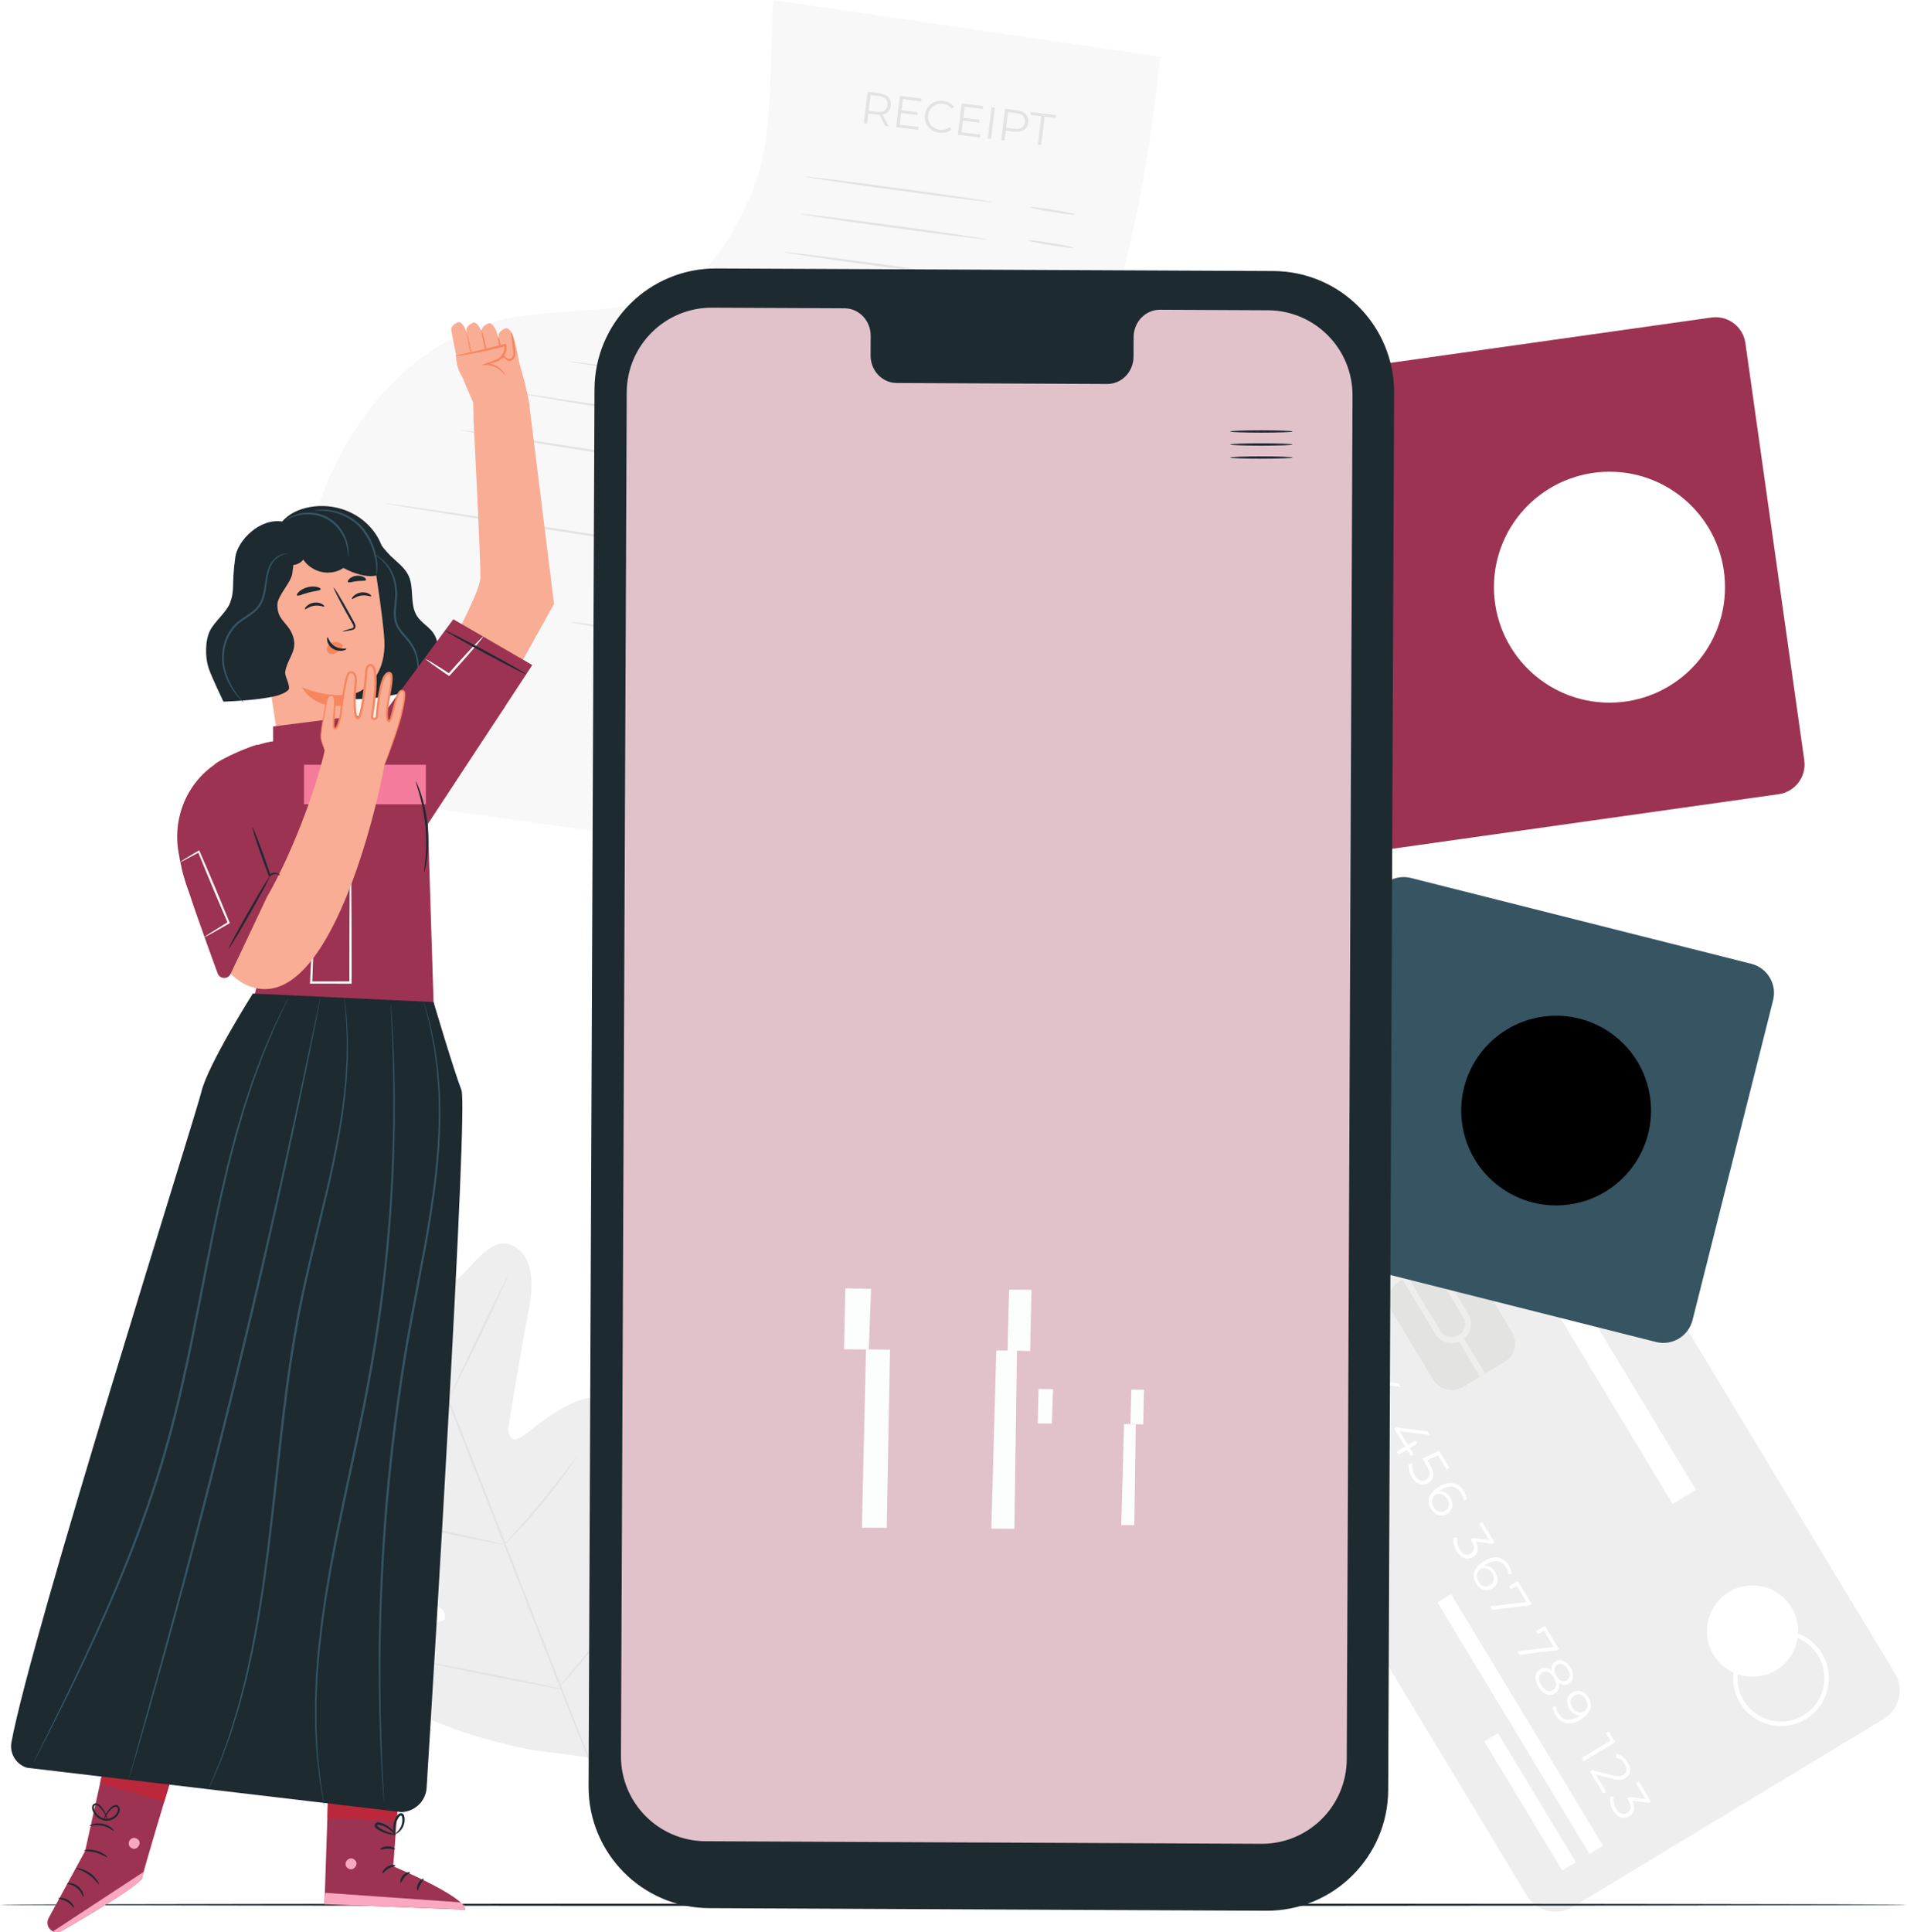 <svg width="385" height="390" viewBox="0 0 385 390" fill="none" xmlns="http://www.w3.org/2000/svg" xmlns:xlink="http://www.w3.org/1999/xlink">
<path d="M63.927 215.851C63.927 215.851 55.811 217.999 62.636 235.518C69.462 253.038 74.522 261.88 74.522 261.88C74.522 261.88 75.641 265.901 72.324 266.174C69.008 266.448 61.953 264.583 60.101 268.422C58.181 272.404 60.791 276.605 66.533 280.638C72.275 284.67 84.532 293.966 85.637 294.811C86.722 295.64 87.7 297.556 85.471 298.106C83.242 298.654 66.945 298.715 67.437 306.447C67.929 314.179 85.771 322.784 87.704 323.763C89.636 324.741 90.031 325.641 89.757 326.728C89.482 327.816 84.002 327.32 79.368 327.527C74.734 327.735 69.396 328.788 70.054 333.225C70.711 337.662 80.768 347.857 107.144 353.147L119.526 354.798L127.342 344.982C142.788 322.954 143.036 308.635 140.452 304.968C137.868 301.303 133.277 304.223 129.78 307.271C126.281 310.317 122.656 314.457 121.707 313.859C120.758 313.262 120.423 312.338 121.148 310.296C121.872 308.254 128.855 289.715 123.877 283.778C118.901 277.84 107.06 289.04 105.067 290.181C103.075 291.322 102.461 289.258 102.675 287.91C102.892 286.536 105.354 271.349 106.729 264.468C108.106 257.587 107.097 252.746 102.961 251.188C98.972 249.686 95.151 255.903 92.561 257.993C89.971 260.083 88.009 256.401 88.009 256.401C88.009 256.401 85.573 246.507 78.43 229.115C71.287 211.722 63.766 215.906 63.766 215.906" fill="#EEEEEE"></path>
<path d="M119.876 357.786C114.68 344.992 105.829 322.097 98.126 302.48C90.426 282.87 83.439 265.121 78.309 252.303C75.742 245.907 73.662 240.727 72.219 237.128C71.505 235.347 70.949 233.959 70.565 233C70.385 232.538 70.245 232.18 70.144 231.923C70.051 231.679 70.013 231.552 70.013 231.552C70.013 231.552 70.076 231.669 70.181 231.907C70.289 232.162 70.442 232.515 70.637 232.971C71.037 233.923 71.615 235.302 72.358 237.07C73.849 240.633 75.968 245.802 78.564 252.2C83.759 264.995 90.788 282.729 98.487 302.339C106.189 321.955 115 344.864 120.13 357.684" fill="#E3E3E2"></path>
<path d="M69.866 271.429C69.877 271.405 70.177 271.523 70.708 271.757C71.24 271.989 72 272.347 72.935 272.799C74.802 273.705 77.35 275.023 80.134 276.527C82.874 278.022 85.353 279.373 87.248 280.406C88.106 280.867 88.829 281.254 89.411 281.567C89.922 281.84 90.201 282.001 90.189 282.026C90.178 282.05 89.877 281.934 89.344 281.703C88.813 281.469 88.052 281.111 87.122 280.649C85.263 279.724 82.734 278.375 79.95 276.869C77.2 275.396 74.713 274.063 72.81 273.044C71.95 272.587 71.225 272.202 70.641 271.892C70.131 271.616 69.854 271.452 69.866 271.429Z" fill="#E3E3E2"></path>
<path d="M91.119 281.317C91.022 281.27 93.507 275.898 96.668 269.319C99.831 262.738 102.471 257.443 102.568 257.489C102.664 257.535 100.18 262.907 97.018 269.487C93.857 276.066 91.215 281.363 91.119 281.317Z" fill="#E3E3E2"></path>
<path d="M101.586 311.969C101.567 311.951 101.774 311.697 102.167 311.253C102.616 310.753 103.176 310.129 103.842 309.388C105.253 307.809 107.192 305.624 109.244 303.133C111.302 300.646 113.086 298.331 114.363 296.644C114.966 295.85 115.473 295.183 115.88 294.648C116.24 294.177 116.45 293.925 116.472 293.94C116.495 293.956 116.326 294.238 116.002 294.735C115.679 295.232 115.198 295.942 114.585 296.807C113.362 298.537 111.607 300.886 109.543 303.38C107.485 305.878 105.508 308.042 104.043 309.574C103.308 310.336 102.704 310.947 102.276 311.358C101.849 311.77 101.604 311.988 101.586 311.969Z" fill="#E3E3E2"></path>
<path d="M80.395 307.257C80.4 307.231 80.702 307.268 81.242 307.357C81.862 307.47 82.625 307.608 83.523 307.771C85.445 308.137 88.095 308.668 91.017 309.279C93.94 309.889 96.582 310.464 98.49 310.898C99.379 311.109 100.132 311.288 100.746 311.433C101.276 311.568 101.567 311.654 101.562 311.68C101.557 311.706 101.255 311.67 100.715 311.581C100.095 311.469 99.333 311.331 98.434 311.167C96.511 310.802 93.861 310.269 90.938 309.659C88.016 309.048 85.374 308.474 83.467 308.039C82.578 307.829 81.825 307.651 81.211 307.505C80.681 307.371 80.389 307.283 80.395 307.257Z" fill="#E3E3E2"></path>
<path d="M86.198 335.492C86.203 335.466 86.588 335.517 87.281 335.631C88.043 335.766 89.025 335.941 90.205 336.15C92.672 336.605 96.074 337.26 99.826 338.006C103.58 338.753 106.974 339.451 109.426 339.975C110.597 340.233 111.571 340.449 112.327 340.615C113.011 340.775 113.386 340.876 113.381 340.902C113.375 340.929 112.99 340.878 112.298 340.764C111.535 340.629 110.553 340.454 109.373 340.244C106.907 339.789 103.504 339.134 99.751 338.387C95.998 337.641 92.605 336.943 90.152 336.419C88.982 336.161 88.007 335.946 87.251 335.779C86.568 335.619 86.193 335.518 86.198 335.492Z" fill="#E3E3E2"></path>
<path d="M112.767 340.59C112.747 340.571 113.002 340.243 113.481 339.664C114.006 339.034 114.692 338.212 115.518 337.221C117.236 335.158 119.598 332.298 122.116 329.067C124.639 325.84 126.847 322.859 128.429 320.689C129.19 319.648 129.822 318.784 130.306 318.121C130.751 317.516 131.008 317.189 131.031 317.205C131.052 317.219 130.838 317.576 130.429 318.207C130.022 318.839 129.418 319.744 128.653 320.848C127.125 323.061 124.949 326.074 122.421 329.307C119.9 332.542 117.5 335.38 115.726 337.4C114.837 338.408 114.11 339.216 113.594 339.764C113.08 340.312 112.787 340.607 112.767 340.59Z" fill="#E3E3E2"></path>
<path d="M308.263 382.589L246.219 279.883C244.293 276.697 245.315 272.553 248.501 270.629L311.245 232.714C314.431 230.788 318.574 231.812 320.499 234.998L382.544 337.705C384.469 340.892 383.446 345.035 380.261 346.959L317.517 384.873C314.331 386.798 310.189 385.775 308.263 382.589Z" fill="#EEEEEE"></path>
<path d="M358.582 337.084C354.227 339.715 348.565 338.318 345.934 333.963C343.302 329.608 344.7 323.945 349.055 321.314C353.409 318.683 359.072 320.081 361.702 324.435C364.332 328.79 362.936 334.453 358.582 337.084Z" fill="white"></path>
<path d="M359.542 329.931C357.964 329.931 356.411 330.361 355.026 331.198C353.021 332.409 351.609 334.327 351.048 336.601C350.487 338.873 350.845 341.229 352.055 343.234C354.556 347.37 359.951 348.705 364.09 346.204C368.225 343.704 369.558 338.305 367.059 334.167C365.849 332.163 363.931 330.751 361.657 330.19C360.956 330.017 360.247 329.931 359.542 329.931ZM359.575 348.364C358.799 348.364 358.018 348.27 357.245 348.08C354.739 347.461 352.625 345.905 351.291 343.696C348.538 339.136 350.005 333.186 354.564 330.434C359.123 327.68 365.072 329.147 367.824 333.705C370.577 338.265 369.109 344.215 364.553 346.969C363.026 347.891 361.314 348.364 359.575 348.364Z" fill="white"></path>
<path d="M275.643 268.129L269.303 271.96L268.908 271.307L274.67 267.828L273.766 266.332L274.345 265.981L275.643 268.129Z" fill="white"></path>
<path d="M273.822 278.131L273.243 278.481L270.555 274.034L271.018 273.756L275.191 274.832C276.33 275.119 276.838 274.998 277.274 274.736C278.007 274.292 278.147 273.502 277.562 272.532C277.113 271.79 276.541 271.356 275.81 271.229L275.93 270.528C276.805 270.666 277.607 271.258 278.193 272.227C278.969 273.513 278.809 274.722 277.75 275.362C277.143 275.729 276.486 275.868 275.138 275.519L271.715 274.644L273.822 278.131Z" fill="white"></path>
<path d="M278.941 284.15L278.175 282.882L276.508 283.888L276.114 283.236L277.781 282.23L275.619 278.652L276.09 278.368L282.324 279.188L282.762 279.912L276.708 279.144L278.371 281.897L279.84 281.011L280.222 281.645L278.756 282.531L279.522 283.8L278.941 284.15Z" fill="white"></path>
<path d="M284.813 293.87L284.047 292.601L282.38 293.608L281.986 292.955L283.653 291.949L281.49 288.371L281.962 288.087L288.195 288.908L288.634 289.632L282.58 288.864L284.243 291.617L285.711 290.732L286.094 291.365L284.627 292.25L285.394 293.519L284.813 293.87Z" fill="white"></path>
<path d="M288.362 299.293C287.284 299.944 285.988 299.702 285.051 298.152C284.499 297.238 284.29 296.177 284.493 295.387L285.201 295.392C285.021 296.057 285.151 296.967 285.644 297.782C286.295 298.86 287.165 299.114 287.934 298.649C288.749 298.155 288.951 297.342 287.977 295.731L287.161 294.38L290.537 292.785L292.634 296.253L292.055 296.604L290.303 293.706L288.151 294.709L288.645 295.525C289.799 297.436 289.485 298.614 288.362 299.293Z" fill="white"></path>
<path d="M291.768 304.913C292.602 304.409 292.764 303.47 292.172 302.492C291.587 301.523 290.591 301.223 289.802 301.698C289.105 302.12 288.793 303.099 289.455 304.195C290.01 305.11 290.926 305.42 291.768 304.913ZM292.174 305.544C290.988 306.261 289.664 305.787 288.92 304.556C287.902 302.871 288.517 301.249 290.519 300.04C292.675 298.738 294.51 299.238 295.549 300.958C295.894 301.529 296.118 302.124 296.114 302.67L295.43 302.726C295.449 302.267 295.269 301.784 294.984 301.314C294.158 299.945 292.748 299.598 291.028 300.637C290.883 300.725 290.707 300.843 290.528 300.977C291.416 300.871 292.255 301.379 292.786 302.257C293.546 303.516 293.334 304.843 292.174 305.544Z" fill="white"></path>
<path d="M297.345 314.266C296.285 314.907 295.004 314.629 294.08 313.098C293.528 312.183 293.313 311.113 293.515 310.324L294.224 310.328C294.044 310.993 294.18 311.912 294.678 312.737C295.313 313.788 296.152 314.072 296.939 313.596C297.701 313.135 297.876 312.3 297.164 311.124L296.891 310.669L297.371 310.38L300.634 310.808L298.675 307.565L299.254 307.214L301.718 311.29L301.256 311.569L297.916 311.139C298.664 312.541 298.359 313.653 297.345 314.266Z" fill="white"></path>
<path d="M300.851 319.948C301.684 319.445 301.848 318.507 301.256 317.528C300.671 316.559 299.673 316.259 298.885 316.734C298.188 317.156 297.877 318.136 298.538 319.232C299.092 320.147 300.009 320.458 300.851 319.948ZM301.258 320.58C300.072 321.297 298.747 320.824 298.003 319.593C296.985 317.908 297.601 316.287 299.603 315.077C301.759 313.774 303.594 314.275 304.633 315.994C304.978 316.565 305.202 317.161 305.198 317.706L304.513 317.762C304.534 317.304 304.352 316.819 304.067 316.349C303.241 314.982 301.832 314.634 300.111 315.674C299.966 315.762 299.791 315.879 299.611 316.012C300.5 315.908 301.339 316.415 301.87 317.293C302.63 318.553 302.418 319.879 301.258 320.58Z" fill="white"></path>
<path d="M309.229 323.727L308.767 324.006L301.287 324.904L300.859 324.197L308.196 323.325L306.226 320.065L305.04 320.782L304.651 320.139L306.417 319.072L309.229 323.727Z" fill="white"></path>
<path d="M314.705 332.793L314.244 333.073L306.764 333.971L306.336 333.264L313.672 332.392L311.702 329.131L310.516 329.848L310.127 329.206L311.893 328.138L314.705 332.793Z" fill="white"></path>
<path d="M314.208 338.251C314.804 339.238 315.604 339.56 316.293 339.143C317.008 338.711 317.066 337.823 316.49 336.872C315.911 335.912 315.109 335.568 314.402 335.994C313.705 336.417 313.612 337.264 314.208 338.251ZM313.507 341.123C314.287 340.652 314.37 339.687 313.693 338.563C313.013 337.44 312.125 337.074 311.345 337.545C310.557 338.021 310.468 338.978 311.147 340.101C311.825 341.225 312.72 341.599 313.507 341.123ZM313.904 341.799C312.78 342.477 311.508 341.948 310.594 340.435C309.674 338.913 309.813 337.568 310.936 336.889C311.698 336.43 312.495 336.542 313.234 337.171C313.098 336.374 313.365 335.731 314.027 335.331C315.059 334.709 316.234 335.198 317.044 336.539C317.854 337.879 317.752 339.165 316.72 339.788C316.058 340.188 315.36 340.117 314.712 339.617C314.931 340.573 314.655 341.345 313.904 341.799Z" fill="white"></path>
<path d="M319.8 345.419C320.498 344.998 320.809 344.019 320.147 342.922C319.594 342.009 318.677 341.697 317.834 342.205C317.001 342.709 316.838 343.648 317.43 344.626C318.014 345.595 319.013 345.894 319.8 345.419ZM319.084 347.077C316.928 348.38 315.092 347.879 314.054 346.159C313.708 345.589 313.484 344.995 313.489 344.448L314.173 344.393C314.152 344.85 314.333 345.334 314.619 345.806C315.444 347.173 316.854 347.521 318.575 346.481C318.72 346.393 318.895 346.275 319.075 346.142C318.186 346.247 317.347 345.739 316.817 344.86C316.056 343.601 316.268 342.274 317.427 341.573C318.614 340.857 319.938 341.33 320.683 342.563C321.701 344.247 321.085 345.867 319.084 347.077Z" fill="white"></path>
<path d="M326.084 351.626L319.743 355.457L319.35 354.803L325.11 351.323L324.207 349.829L324.787 349.478L326.084 351.626Z" fill="white"></path>
<path d="M324.264 361.628L323.684 361.978L320.996 357.531L321.459 357.252L325.632 358.328C326.771 358.616 327.28 358.495 327.715 358.233C328.448 357.789 328.588 356.998 328.004 356.03C327.554 355.287 326.983 354.853 326.251 354.726L326.371 354.024C327.246 354.163 328.048 354.755 328.634 355.723C329.41 357.01 329.251 358.218 328.191 358.859C327.584 359.225 326.926 359.364 325.578 359.016L322.156 358.141L324.264 361.628Z" fill="white"></path>
<path d="M328.94 366.566C327.88 367.207 326.6 366.93 325.675 365.399C325.122 364.484 324.908 363.413 325.111 362.624L325.818 362.628C325.639 363.293 325.775 364.213 326.272 365.037C326.908 366.088 327.746 366.372 328.535 365.896C329.295 365.436 329.471 364.602 328.759 363.424L328.486 362.969L328.966 362.68L332.229 363.107L330.27 359.865L330.85 359.515L333.312 363.591L332.85 363.871L329.511 363.439C330.26 364.842 329.954 365.954 328.94 366.566Z" fill="white"></path>
<path d="M292.962 321.736L290.209 323.4L320.896 374.198L323.65 372.534L292.962 321.736Z" fill="white"></path>
<path d="M302.412 349.803L299.659 351.467L315.398 377.521L318.153 375.857L302.412 349.803Z" fill="white"></path>
<path d="M289.314 278.412L281.025 264.691C279.758 262.593 280.431 259.867 282.527 258.6L290.856 253.568C292.952 252.302 295.679 252.975 296.946 255.07L305.234 268.791C306.502 270.889 305.829 273.615 303.732 274.881L295.405 279.915C293.308 281.182 290.581 280.509 289.314 278.412Z" fill="#E3E3E2"></path>
<path d="M283.137 258.231L284.16 257.613L290.789 268.587C291.553 269.853 293.207 270.261 294.475 269.496C295.74 268.731 296.153 267.056 295.382 265.812L288.752 254.837L289.774 254.22L296.403 265.195C297.508 267.024 296.92 269.412 295.091 270.519C293.261 271.623 290.872 271.034 289.767 269.206L283.137 258.231Z" fill="#EEEEEE"></path>
<path d="M294.271 270.316L295.293 269.7L299.844 277.232L298.822 277.849L294.271 270.316Z" fill="#EEEEEE"></path>
<path d="M337.68 303.535L304.569 248.717L309.272 245.874L342.384 300.693L337.68 303.535Z" fill="white"></path>
<path d="M156.128 4.57764e-05C155.451 9.653 156.133 27.628 152.615 36.643C149.098 45.658 144.413 54.946 135.617 58.977C124.786 63.942 112.058 61.839 100.504 64.747C82.394 69.305 69.301 85.921 63.711 103.742C58.121 121.563 58.741 140.655 59.415 159.32L151.841 172.146C151.841 172.146 152.326 134.585 160.387 124.334C168.448 114.084 206.74 104.855 219.389 76.781C230.772 51.516 234.204 11.448 234.204 11.448L156.128 4.57764e-05Z" fill="#F8F8F9"></path>
<path d="M179.177 21.229C179.301 20.22 178.706 19.562 177.444 19.405L175.766 19.198L175.375 22.362L177.053 22.568C178.315 22.724 179.053 22.221 179.177 21.229ZM178.7 25.381L177.508 23.174C177.344 23.172 177.181 23.162 177.001 23.138L175.305 22.929L175.057 24.931L174.391 24.849L175.171 18.538L177.533 18.831C179.137 19.029 180.011 19.96 179.844 21.311C179.721 22.305 179.112 22.933 178.157 23.117L179.43 25.471L178.7 25.381Z" fill="#E3E3E2"></path>
<path d="M185.441 25.628L185.369 26.205L180.907 25.653L181.687 19.343L186.015 19.878L185.942 20.455L182.283 20.003L182.006 22.247L185.268 22.651L185.198 23.219L181.935 22.816L181.646 25.159L185.441 25.628Z" fill="#E3E3E2"></path>
<path d="M186.731 23.17C186.96 21.322 188.535 20.134 190.436 20.37C191.357 20.484 192.148 20.892 192.63 21.574L192.155 21.945C191.705 21.36 191.103 21.056 190.382 20.967C188.858 20.779 187.575 21.755 187.39 23.252C187.205 24.748 188.211 26.006 189.735 26.195C190.457 26.284 191.115 26.137 191.695 25.668L192.066 26.145C191.432 26.688 190.563 26.902 189.634 26.786C187.742 26.553 186.503 25.018 186.731 23.17Z" fill="#E3E3E2"></path>
<path d="M197.914 27.17L197.844 27.746L193.381 27.195L194.161 20.885L198.488 21.419L198.416 21.997L194.757 21.545L194.479 23.789L197.742 24.192L197.671 24.76L194.409 24.357L194.119 26.701L197.914 27.17Z" fill="#E3E3E2"></path>
<path d="M200.19 21.63L200.857 21.713L200.077 28.023L199.411 27.94L200.19 21.63Z" fill="#E3E3E2"></path>
<path d="M206.917 24.658C207.042 23.648 206.446 22.99 205.184 22.833L203.507 22.626L203.117 25.781L204.793 25.988C206.055 26.145 206.794 25.651 206.917 24.658ZM207.584 24.741C207.418 26.083 206.345 26.774 204.741 26.576L203.045 26.366L202.799 28.358L202.132 28.277L202.911 21.966L205.273 22.259C206.878 22.457 207.751 23.388 207.584 24.741Z" fill="#E3E3E2"></path>
<path d="M210.241 23.458L208.022 23.184L208.095 22.608L213.197 23.238L213.125 23.815L210.907 23.541L210.2 29.273L209.533 29.191L210.241 23.458Z" fill="#E3E3E2"></path>
<path d="M200.253 40.79C200.236 40.917 191.815 39.875 181.449 38.462C171.079 37.048 162.688 35.801 162.706 35.673C162.723 35.545 171.141 36.588 181.512 38.002C191.879 39.414 200.271 40.663 200.253 40.79Z" fill="#E3E3E2"></path>
<path d="M199.242 48.317C199.225 48.444 190.805 47.402 180.438 45.989C170.067 44.576 161.678 43.326 161.695 43.199C161.713 43.072 170.131 44.114 180.501 45.528C190.867 46.941 199.259 48.19 199.242 48.317Z" fill="#E3E3E2"></path>
<path d="M195.799 55.991C195.782 56.118 187.362 55.075 176.995 53.662C166.624 52.249 158.235 51.001 158.252 50.873C158.269 50.745 166.688 51.788 177.057 53.202C187.424 54.614 195.816 55.864 195.799 55.991Z" fill="#E3E3E2"></path>
<path d="M189.531 63.734C189.514 63.861 181.095 62.818 170.728 61.405C160.357 59.992 151.967 58.743 151.984 58.615C152.002 58.489 160.42 59.531 170.79 60.944C181.157 62.357 189.549 63.606 189.531 63.734Z" fill="#E3E3E2"></path>
<path d="M179.555 71.459C179.537 71.586 171.117 70.543 160.75 69.131C150.379 67.718 141.989 66.468 142.007 66.341C142.024 66.214 150.442 67.256 160.813 68.669C171.179 70.082 179.572 71.332 179.555 71.459Z" fill="#E3E3E2"></path>
<path d="M217.087 43.3C217.067 43.427 214.996 43.196 212.465 42.784C209.932 42.372 207.896 41.934 207.917 41.807C207.938 41.681 210.007 41.912 212.54 42.324C215.071 42.736 217.107 43.174 217.087 43.3Z" fill="#E3E3E2"></path>
<path d="M216.759 50.01C216.738 50.136 214.668 49.904 212.137 49.492C209.604 49.08 207.569 48.642 207.589 48.516C207.61 48.389 209.679 48.621 212.212 49.033C214.743 49.445 216.779 49.883 216.759 50.01Z" fill="#E3E3E2"></path>
<path d="M214.484 59.295C214.462 59.422 212.391 59.178 209.856 58.758C207.326 58.34 205.265 57.897 205.314 57.802C205.301 57.642 207.404 57.881 209.932 58.299C212.468 58.719 214.505 59.168 214.484 59.295Z" fill="#E3E3E2"></path>
<path d="M211.196 67.151C211.175 67.278 209.102 67.035 206.568 66.615C204.038 66.196 201.978 65.753 202.027 65.658C202.013 65.499 204.115 65.738 206.643 66.155C209.179 66.576 211.218 67.025 211.196 67.151Z" fill="#E3E3E2"></path>
<path d="M204.125 74.618C204.104 74.746 202.031 74.502 199.496 74.082C196.967 73.664 194.906 73.22 194.955 73.126C194.942 72.966 197.045 73.204 199.573 73.623C202.109 74.043 204.147 74.492 204.125 74.618Z" fill="#E3E3E2"></path>
<path d="M171.022 80.9C171.004 81.028 158.365 79.344 142.796 77.141C127.222 74.937 114.615 73.047 114.633 72.92C114.651 72.792 127.287 74.476 142.861 76.68C158.43 78.884 171.04 80.773 171.022 80.9Z" fill="#E3E3E2"></path>
<path d="M164.494 88.796C164.493 88.812 164.277 88.796 163.87 88.746C163.417 88.686 162.827 88.609 162.092 88.511C160.498 88.28 158.282 87.957 155.568 87.562C150.018 86.706 142.441 85.538 134.07 84.248C125.677 82.924 118.084 81.696 112.593 80.777C109.889 80.31 107.683 79.93 106.095 79.656C105.329 79.514 104.737 79.406 104.333 79.318C103.93 79.23 103.722 79.176 103.727 79.161C103.732 79.146 103.948 79.169 104.352 79.226C104.803 79.29 105.392 79.374 106.124 79.476C107.718 79.715 109.931 80.046 112.644 80.451C118.193 81.313 125.77 82.488 134.142 83.788C142.506 85.131 150.075 86.347 155.619 87.237C158.324 87.693 160.531 88.064 162.12 88.332C162.849 88.466 163.435 88.572 163.885 88.653C164.287 88.732 164.497 88.781 164.494 88.796Z" fill="#E3E3E2"></path>
<path d="M152.699 96.029C152.779 96.107 151.872 96.011 150.376 95.823C148.86 95.63 146.67 95.326 143.967 94.934C138.561 94.151 131.1 93.018 122.865 91.729C114.629 90.44 107.178 89.241 101.788 88.349C99.136 87.899 96.971 87.532 95.41 87.268C94.696 87.137 94.122 87.031 93.679 86.95C93.284 86.872 93.079 86.824 93.082 86.808C93.083 86.792 93.295 86.81 93.694 86.857C94.14 86.916 94.719 86.993 95.438 87.088C97.005 87.317 99.178 87.635 101.84 88.023C107.287 88.861 114.722 90.005 122.938 91.269C131.146 92.57 138.574 93.746 144.017 94.609C148.931 95.412 151.557 95.842 152.699 96.029Z" fill="#E3E3E2"></path>
<path d="M192.314 85.241C192.293 85.369 190.222 85.125 187.686 84.705C185.157 84.286 183.096 83.843 183.145 83.748C183.131 83.588 185.233 83.827 187.762 84.245C190.298 84.665 192.336 85.115 192.314 85.241Z" fill="#E3E3E2"></path>
<path d="M183.208 90.308C183.186 90.434 181.115 90.191 178.58 89.771C176.051 89.353 173.989 88.91 174.038 88.814C174.025 88.655 176.128 88.894 178.656 89.311C181.192 89.732 183.229 90.181 183.208 90.308Z" fill="#E3E3E2"></path>
<path d="M170.95 98.848C170.928 98.975 168.856 98.732 166.321 98.311C163.792 97.894 161.73 97.45 161.779 97.355C161.766 97.196 163.869 97.434 166.397 97.853C168.933 98.273 170.971 98.721 170.95 98.848Z" fill="#E3E3E2"></path>
<path d="M147.51 112.327C147.492 112.454 131.87 110.155 112.624 107.194C93.372 104.231 77.786 101.728 77.805 101.601C77.825 101.473 93.443 103.771 112.695 106.734C131.941 109.696 147.53 112.199 147.51 112.327Z" fill="#E3E3E2"></path>
<path d="M138.155 129.238C138.134 129.365 133.013 128.642 126.719 127.624C120.422 126.605 115.337 125.677 115.357 125.55C115.378 125.423 120.497 126.145 126.794 127.165C133.088 128.183 138.175 129.111 138.155 129.238Z" fill="#E3E3E2"></path>
<path d="M385 384.435C385 384.564 298.808 384.668 192.51 384.668C86.174 384.668 0 384.564 0 384.435C0 384.306 86.174 384.203 192.51 384.203C298.808 384.203 385 384.306 385 384.435Z" fill="#1D2A30"></path>
<path d="M95.536 81.25L95.605 84.832C95.605 84.832 97.059 112.55 96.97 116.701C96.88 120.85 82.986 144.631 82.986 144.631L91.472 158.538L111.852 121.884L106.969 82.569L106.85 81.598" fill="#F9AD95"></path>
<path d="M105.877 76.969C105.803 76.677 103.093 66.874 103.093 66.874L92.325 73.083C92.308 73.984 95.536 81.25 95.536 81.25L97.396 83.175C97.396 83.175 106.709 82.192 106.911 82.097C107.113 82.002 105.877 76.969 105.877 76.969Z" fill="#F9AD95"></path>
<path d="M103.47 67.591C103.492 67.597 103.531 67.673 103.58 67.805C103.989 68.898 105.181 73.82 104.637 74.183C104.027 74.591 102.253 74.64 101.97 74.023C101.688 73.408 100.657 67.787 100.657 67.787C100.657 67.787 100.551 66.888 101.959 66.3C102.827 65.936 103.47 67.591 103.47 67.591Z" fill="#F9AD95"></path>
<path d="M100.076 66.586C100.097 66.591 100.135 66.668 100.185 66.799C100.594 67.892 101.786 72.814 101.242 73.178C100.631 73.586 98.857 73.635 98.575 73.019C98.293 72.402 97.263 66.782 97.263 66.782C97.263 66.782 97.156 65.883 98.563 65.294C99.433 64.931 100.076 66.586 100.076 66.586Z" fill="#F9AD95"></path>
<path d="M96.971 66.448C96.993 66.454 97.03 66.529 97.081 66.662C97.489 67.755 98.681 72.677 98.138 73.04C97.527 73.448 95.753 73.497 95.471 72.88C95.188 72.265 94.158 66.645 94.158 66.645C94.158 66.645 94.051 65.745 95.459 65.157C96.328 64.794 96.971 66.448 96.971 66.448Z" fill="#F9AD95"></path>
<path d="M93.896 66.359C93.918 66.364 93.956 66.44 94.005 66.573C94.414 67.665 95.607 72.587 95.063 72.951C94.452 73.359 92.678 73.408 92.396 72.792C92.113 72.175 91.083 66.555 91.083 66.555C91.083 66.555 90.975 65.656 92.384 65.067C93.253 64.705 93.896 66.359 93.896 66.359Z" fill="#F9AD95"></path>
<path d="M101.578 72.595C101.66 72.567 101.488 71.472 101.192 70.149C100.896 68.827 100.589 67.779 100.506 67.808C100.424 67.837 100.597 68.931 100.892 70.254C101.188 71.576 101.496 72.624 101.578 72.595Z" fill="#F6865E"></path>
<path d="M98.692 73.357C98.778 73.338 98.508 71.787 98.091 69.893C97.674 67.999 97.265 66.479 97.179 66.497C97.094 66.517 97.362 68.067 97.78 69.962C98.198 71.855 98.606 73.376 98.692 73.357Z" fill="#F6865E"></path>
<path d="M94.378 67.823C94.302 67.536 94.23 67.277 94.164 67.058C94.166 67.029 94.171 67.013 94.179 67.011C94.18 67.01 94.181 67.01 94.181 67.01C94.195 67.01 94.218 67.049 94.246 67.119C94.282 67.311 94.326 67.551 94.378 67.823Z" fill="#F89F7F"></path>
<path d="M95.691 73.872C95.633 73.872 95.441 73.234 95.201 72.274C95.197 72.108 95.183 71.92 95.162 71.713C95.291 72.293 95.403 72.732 95.471 72.881C95.502 72.949 95.552 73.01 95.618 73.063C95.699 73.56 95.73 73.864 95.692 73.871C95.692 73.872 95.691 73.872 95.691 73.872Z" fill="#F79069"></path>
<path d="M95.618 73.063C95.553 73.01 95.503 72.949 95.471 72.88C95.403 72.732 95.292 72.293 95.162 71.713C95.043 70.604 94.687 68.989 94.379 67.823C94.327 67.551 94.283 67.312 94.247 67.12C94.4 67.499 94.742 68.822 95.091 70.407C95.326 71.471 95.514 72.427 95.618 73.063Z" fill="#F79069"></path>
<path d="M95.201 72.274C95.071 71.753 94.926 71.138 94.781 70.476C94.403 68.765 94.148 67.334 94.165 67.059C94.231 67.278 94.303 67.537 94.379 67.823C94.687 68.989 95.043 70.604 95.162 71.713C95.184 71.92 95.198 72.108 95.201 72.274Z" fill="#F79069"></path>
<path d="M98.017 80.268L94.761 77.636C93.337 76.486 92.413 74.831 92.183 73.015L92.006 71.627L101.786 69.65C101.786 69.65 101.832 73.302 99.016 73.347L102.479 75.1L98.017 80.268Z" fill="#F9AD95"></path>
<path d="M102.047 75.841C102.001 75.868 101.789 75.443 101.2 74.896C100.625 74.364 99.585 73.707 98.211 73.69L97.163 73.678L98.149 73.314C98.853 73.053 99.618 72.771 100.426 72.471L100.382 72.494C101.206 71.984 101.939 71.043 101.798 69.961C101.787 69.879 101.77 69.786 101.753 69.731L102.029 69.883C99.288 70.56 96.802 71.133 94.984 71.443C94.077 71.602 93.34 71.706 92.829 71.763C92.317 71.82 92.033 71.832 92.029 71.801C92.018 71.735 93.131 71.522 94.921 71.124C96.713 70.734 99.175 70.111 101.919 69.431L102.131 69.378L102.194 69.583C102.23 69.698 102.244 69.793 102.26 69.901C102.339 70.543 102.169 71.185 101.842 71.689C101.523 72.205 101.069 72.575 100.619 72.865L100.598 72.88L100.575 72.888C99.76 73.168 98.989 73.434 98.28 73.679L98.217 73.302C99.728 73.367 100.8 74.133 101.357 74.738C101.928 75.362 102.072 75.833 102.047 75.841Z" fill="#F6865E"></path>
<path d="M101.451 71.296C101.528 71.249 101.692 71.737 102.19 72.189C102.436 72.392 102.858 72.539 103.169 72.331C103.498 72.121 103.65 71.64 103.604 71.114C103.486 70.008 103.427 68.966 103.322 68.252C103.219 67.528 103.107 67.081 103.173 67.059C103.227 67.039 103.453 67.453 103.645 68.187C103.84 68.931 103.949 69.939 104.068 71.088C104.122 71.674 103.939 72.385 103.39 72.698C102.809 73.017 102.238 72.711 101.969 72.432C101.679 72.132 101.571 71.829 101.501 71.629C101.436 71.426 101.423 71.308 101.451 71.296Z" fill="#F6865E"></path>
<path d="M68.045 103.716C70.426 103.578 72.631 105.02 74.271 106.752C75.911 108.482 77.18 110.544 78.882 112.215C80.152 113.461 81.69 114.527 82.459 116.131C83.683 118.684 82.658 121.985 84.201 124.358C85.069 125.695 86.609 126.477 87.505 127.796C88.627 129.447 88.544 131.615 88.29 133.594C88.114 134.969 87.836 136.421 86.892 137.436C86.154 138.228 85.105 138.645 84.079 138.995C76.338 141.635 67.779 141.819 59.932 139.511" fill="#1D2A30"></path>
<path d="M51.661 119.652C50.804 112.808 55.753 106.555 62.701 105.893C69.25 105.269 75.069 110.145 76.05 116.651C76.911 122.353 77.65 128.109 77.624 130.201C77.543 136.505 73.856 138.959 72.36 139.696C72.019 139.865 71.078 140.055 70.701 140.109L70.666 140.158L72.066 147.396C72.701 152.137 70.054 156.366 65.321 157.056C60.572 157.749 56.859 154.107 56.134 149.361L51.661 119.652Z" fill="#F9AD95"></path>
<path d="M74.964 120.337C74.86 120.485 74.028 120.038 72.961 120.197C71.893 120.339 71.189 121.003 71.055 120.889C70.99 120.84 71.081 120.588 71.386 120.29C71.685 119.993 72.222 119.67 72.888 119.576C73.553 119.482 74.148 119.646 74.507 119.85C74.871 120.053 75.016 120.271 74.964 120.337Z" fill="#1D2A30"></path>
<path d="M65.471 122.395C65.367 122.542 64.533 122.095 63.467 122.254C62.4 122.397 61.696 123.06 61.561 122.946C61.496 122.897 61.586 122.645 61.892 122.347C62.192 122.051 62.729 121.727 63.395 121.633C64.06 121.54 64.655 121.703 65.013 121.906C65.377 122.111 65.523 122.328 65.471 122.395Z" fill="#1D2A30"></path>
<path d="M69.163 127.439C69.149 127.379 69.795 127.167 70.851 126.873C71.119 126.806 71.369 126.714 71.388 126.521C71.423 126.315 71.267 126.038 71.088 125.74C70.736 125.118 70.367 124.467 69.98 123.783C68.43 120.991 67.266 118.68 67.379 118.619C67.492 118.557 68.84 120.77 70.39 123.561C70.765 124.25 71.124 124.907 71.466 125.536C71.614 125.83 71.843 126.157 71.763 126.585C71.719 126.799 71.541 126.976 71.373 127.049C71.206 127.128 71.053 127.153 70.919 127.181C69.846 127.396 69.176 127.499 69.163 127.439Z" fill="#1D2A30"></path>
<path d="M70.658 140.115C70.658 140.115 66.588 141.055 60.983 138.708C60.983 138.708 63.402 143.917 71.035 142.065L70.658 140.115Z" fill="#F6865E"></path>
<path d="M69.087 130.077C68.629 129.625 67.916 129.445 67.259 129.614C66.803 129.732 66.367 130.023 66.141 130.441C65.915 130.859 65.934 131.403 66.242 131.726C66.589 132.088 67.204 132.095 67.693 131.876C68.181 131.656 68.57 131.257 68.938 130.862C69.04 130.753 69.143 130.64 69.197 130.502C69.251 130.365 69.242 130.197 69.137 130.105" fill="#F6865E"></path>
<path d="M66.129 128.635C66.301 128.6 66.472 129.757 67.584 130.436C68.694 131.116 69.91 130.806 69.943 130.967C69.969 131.037 69.701 131.231 69.181 131.322C68.672 131.414 67.902 131.358 67.222 130.944C66.543 130.528 66.185 129.893 66.076 129.423C65.962 128.946 66.049 128.639 66.129 128.635Z" fill="#1D2A30"></path>
<path d="M64.736 118.922C64.673 119.227 63.587 119.245 62.357 119.579C61.12 119.887 60.164 120.401 59.96 120.166C59.868 120.051 60.004 119.753 60.371 119.412C60.735 119.073 61.342 118.713 62.082 118.519C62.821 118.327 63.527 118.346 64.01 118.465C64.496 118.583 64.761 118.778 64.736 118.922Z" fill="#1D2A30"></path>
<path d="M73.887 117.048C73.734 117.317 72.963 117.173 72.077 117.29C71.187 117.376 70.468 117.691 70.259 117.462C70.165 117.351 70.248 117.09 70.541 116.813C70.83 116.537 71.342 116.272 71.953 116.201C72.562 116.132 73.121 116.275 73.465 116.479C73.813 116.683 73.953 116.917 73.887 117.048Z" fill="#1D2A30"></path>
<path d="M77.288 115.238C75.984 117.229 71.843 115.999 69.343 114.631C66.709 116.376 63.05 115.619 61.225 112.95C59.795 114.772 56.889 114.17 55.83 112.117C54.77 110.062 55.366 107.237 56.822 105.44C58.277 103.643 60.406 102.736 62.508 102.347C67.492 101.427 72.921 103.359 75.903 107.867C77.278 109.946 78.104 112.747 77.288 115.238Z" fill="#1D2A30"></path>
<path d="M57.195 105.298C52.507 104.403 47.98 109.077 47.512 112.422C46.698 118.229 47.482 118.953 46.421 121.737C45.731 123.546 43.346 125.4 42.405 127.265C41.392 129.27 41.397 132.658 42.1 134.791C42.693 136.591 45.113 141.614 45.113 141.614C45.113 141.614 52.088 141.385 55.655 140.473C56.545 140.245 57.493 139.912 58.173 139.295C58.848 138.682 57.452 136.551 57.579 135.648C57.945 133.074 59.872 131.587 59.321 129.046C58.589 125.673 55.937 125.501 55.995 122.05C56.026 120.217 58.755 117.588 59.006 115.773C59.257 113.957 60.309 107.636 57.195 105.298Z" fill="#1D2A30"></path>
<path d="M49.26 141.821C49.285 141.797 48.92 141.432 48.332 140.717C47.749 140.002 46.943 138.917 46.257 137.419C45.582 135.932 45.028 133.984 45.242 131.824C45.435 129.693 46.385 127.321 48.328 125.751C49.293 124.968 50.397 124.377 51.337 123.59C52.304 122.828 52.976 121.752 53.29 120.676C53.626 119.6 53.738 118.545 53.868 117.579C53.994 116.612 54.141 115.72 54.402 114.946C54.891 113.373 55.959 112.427 56.787 112.077C57.629 111.709 58.174 111.842 58.169 111.787C58.17 111.777 58.043 111.741 57.795 111.733C57.547 111.724 57.171 111.756 56.726 111.928C55.84 112.245 54.673 113.221 54.127 114.851C53.837 115.65 53.672 116.563 53.53 117.532C53.385 118.5 53.26 119.535 52.929 120.56C52.611 121.591 52.002 122.552 51.079 123.28C50.18 124.03 49.077 124.616 48.067 125.432C46.019 127.091 45.043 129.58 44.864 131.79C44.664 134.038 45.27 136.04 45.993 137.542C46.729 139.058 47.584 140.131 48.21 140.821C48.523 141.169 48.784 141.422 48.967 141.586C49.15 141.751 49.25 141.832 49.26 141.821Z" fill="#365462"></path>
<path d="M83.363 138.785C83.376 138.792 83.435 138.706 83.538 138.534C83.648 138.365 83.775 138.099 83.932 137.749C84.222 137.049 84.538 135.961 84.54 134.585C84.546 133.22 84.218 131.542 83.228 129.993C82.744 129.21 82.08 128.525 81.466 127.786C80.852 127.051 80.279 126.235 80.07 125.265C79.652 123.306 80.294 121.333 80.162 119.514C80.096 117.698 79.59 116.085 78.874 114.911C78.164 113.727 77.315 112.973 76.692 112.539C76.378 112.322 76.126 112.169 75.944 112.082C75.766 111.99 75.67 111.948 75.663 111.96C75.642 111.996 76.011 112.197 76.596 112.667C77.177 113.131 77.97 113.896 78.621 115.056C79.28 116.208 79.739 117.766 79.783 119.527C79.819 120.407 79.713 121.324 79.611 122.296C79.516 123.262 79.427 124.304 79.668 125.357C79.898 126.421 80.528 127.303 81.157 128.045C81.788 128.795 82.444 129.461 82.909 130.198C83.869 131.663 84.218 133.268 84.249 134.588C84.284 135.92 84.021 136.988 83.782 137.693C83.532 138.399 83.328 138.767 83.363 138.785Z" fill="#365462"></path>
<path d="M63.511 103.06C63.516 103.147 64.689 102.922 66.535 103.229C68.347 103.533 70.899 104.479 72.799 106.6C74.656 108.752 75.5 111.302 75.808 113.121C76.119 114.97 75.882 116.137 75.963 116.144C75.986 116.148 76.063 115.864 76.132 115.335C76.194 114.805 76.215 114.028 76.096 113.079C75.852 111.201 75.041 108.569 73.107 106.326C71.117 104.106 68.45 103.179 66.578 102.942C65.629 102.816 64.85 102.844 64.322 102.904C63.792 102.96 63.507 103.036 63.511 103.06Z" fill="#365462"></path>
<path d="M70.25 112.326C70.273 112.329 70.327 112.078 70.35 111.616C70.374 111.155 70.336 110.48 70.147 109.671C69.793 108.072 68.634 105.863 66.402 104.536C64.158 103.226 61.664 103.284 60.095 103.749C59.295 103.976 58.686 104.27 58.295 104.515C57.902 104.759 57.709 104.927 57.723 104.946C57.763 105.02 58.596 104.4 60.167 104.031C61.702 103.652 64.073 103.653 66.193 104.891C68.302 106.144 69.451 108.218 69.865 109.744C70.304 111.296 70.165 112.327 70.25 112.326Z" fill="#365462"></path>
<path d="M50.021 182.899C50.021 182.899 53.112 189.948 52.934 193.281C52.757 196.615 49.569 207.443 49.569 207.443L87.356 210.978L87.531 202.238L86.394 166.283L107.463 134.224L91.517 124.982L76.019 145.992L72.096 144.471L55.144 146.621V149.617L54.658 149.676C54.658 149.676 49.27 150.655 44.096 153.814C37.99 157.543 34.866 164.686 36.002 171.75C36.692 176.037 38.029 181.246 40.602 184.257C45.525 190.016 50.021 182.899 50.021 182.899Z" fill="#9C3352"></path>
<path d="M44.661 166.117C44.661 166.117 42.727 155.14 43.288 154.351C43.954 153.411 51.895 149.996 52.016 150.344L53.76 162.411L44.661 166.117Z" fill="#9C3352"></path>
<path d="M76.866 166.726L75.963 187.776H83.912V166.726H76.866Z" fill="#9C3352"></path>
<path d="M63.718 177.251C63.708 177.24 63.862 177.231 64.169 177.219C64.526 177.209 64.978 177.197 65.538 177.181C66.814 177.161 68.576 177.133 70.762 177.099L70.913 177.097L70.915 177.251C70.963 182.305 70.994 189.857 70.995 198.301V198.534H70.762C70.617 198.534 70.46 198.534 70.302 198.534C67.695 198.53 65.169 198.528 62.815 198.525H62.579L62.59 198.291C62.892 192.221 63.154 186.955 63.344 183.138C63.448 181.321 63.533 179.853 63.595 178.779C63.627 178.313 63.652 177.934 63.673 177.629C63.694 177.371 63.709 177.241 63.718 177.251C63.728 177.261 63.731 177.409 63.728 177.685C63.722 178.003 63.715 178.398 63.706 178.883C63.675 179.971 63.632 181.459 63.58 183.298C63.444 187.08 63.255 192.297 63.039 198.31L62.815 198.076C65.169 198.074 67.695 198.071 70.302 198.067C70.46 198.067 70.617 198.068 70.762 198.068L70.53 198.301C70.531 189.857 70.562 182.305 70.61 177.251L70.762 177.403C68.613 177.368 66.881 177.341 65.627 177.321C65.054 177.306 64.59 177.293 64.225 177.283C63.902 177.273 63.728 177.262 63.718 177.251Z" fill="#FCFDFD"></path>
<path d="M94.365 153.699L85.976 148.4L93.344 137.655L101.933 142.635L94.365 153.699Z" fill="#9C3352"></path>
<path d="M61.377 162.328H85.976V154.35H61.377V162.328Z" fill="#F57B9C"></path>
<path d="M85.619 176.061C85.588 176.055 85.604 175.791 85.662 175.322C85.723 174.853 85.799 174.175 85.875 173.337C86.028 171.661 86.109 169.332 85.877 166.777C85.639 164.221 85.135 161.946 84.679 160.326C84.224 158.705 83.861 157.722 83.931 157.694C83.961 157.683 84.082 157.916 84.277 158.349C84.477 158.781 84.724 159.424 84.994 160.231C85.536 161.841 86.1 164.142 86.341 166.734C86.576 169.326 86.441 171.69 86.202 173.373C86.084 174.216 85.957 174.893 85.84 175.354C85.727 175.816 85.65 176.067 85.619 176.061Z" fill="#1D2A30"></path>
<path d="M97.549 128.478C97.596 128.521 97.044 129.224 96.112 130.325C95.18 131.427 93.868 132.927 92.398 134.564C91.848 135.172 91.317 135.757 90.82 136.307L90.691 136.451L90.532 136.344C89.182 135.427 88.029 134.624 87.22 134.039C86.412 133.454 85.948 133.088 85.977 133.045C86.005 133.001 86.523 133.287 87.375 133.807C88.226 134.327 89.412 135.082 90.778 135.974L90.49 136.009C90.982 135.456 91.508 134.866 92.052 134.254C93.522 132.616 94.872 131.151 95.867 130.105C96.861 129.06 97.5 128.435 97.549 128.478Z" fill="#FCFDFD"></path>
<path d="M106.239 136.083C106.209 136.14 105.263 135.696 103.759 134.933C102.255 134.171 100.194 133.089 97.93 131.869C95.665 130.649 93.627 129.521 92.164 128.684C90.7 127.848 89.81 127.302 89.84 127.245C89.872 127.188 90.816 127.632 92.32 128.395C93.823 129.157 95.887 130.239 98.151 131.459C100.415 132.679 102.452 133.807 103.916 134.644C105.38 135.481 106.27 136.026 106.239 136.083Z" fill="#1D2A30"></path>
<path d="M21.238 355.267L17.188 373.578L9.808 387.139C9.276 388.116 9.683 389.34 10.694 389.803C11.261 390.064 11.912 390.036 12.451 389.724C15.884 387.741 28.478 380.379 28.699 379.023C28.956 377.452 34.254 359.99 34.254 359.99L21.238 355.267Z" fill="#9C3352"></path>
<path d="M11.539 390C11.25 390 10.96 389.935 10.694 389.803C10.951 389.921 11.225 389.98 11.498 389.98C11.828 389.98 12.156 389.895 12.451 389.724C14.066 388.792 17.706 386.669 21.132 384.542C21.138 384.542 21.142 384.542 21.148 384.542C18.933 385.924 16.101 387.64 12.507 389.738C12.209 389.912 11.874 390 11.539 390ZM21.475 384.328C24.649 382.349 27.574 380.399 28.442 379.433C28.249 379.739 27.998 380.008 27.699 380.223C26.801 380.871 24.924 382.176 21.488 384.328C21.483 384.328 21.481 384.328 21.475 384.328Z" fill="white"></path>
<path d="M21.147 384.542C21.142 384.542 21.138 384.542 21.132 384.542C21.247 384.47 21.361 384.4 21.475 384.328C21.48 384.328 21.483 384.328 21.488 384.328C21.376 384.399 21.263 384.47 21.147 384.542Z" fill="#A5ADAD"></path>
<path d="M28.747 378.79C28.8 378.559 28.886 378.221 29.001 377.794L28.812 378.565C28.793 378.641 28.771 378.716 28.747 378.79Z" fill="white"></path>
<path d="M11.498 389.98C11.225 389.98 10.951 389.921 10.694 389.803L29.001 377.794L29 377.796C28.886 378.221 28.799 378.559 28.747 378.79C28.672 379.017 28.569 379.233 28.442 379.433C27.574 380.399 24.649 382.349 21.475 384.328C21.361 384.4 21.247 384.47 21.132 384.542C17.706 386.669 14.066 388.792 12.451 389.724C12.156 389.895 11.828 389.98 11.498 389.98Z" fill="#F9A8BF"></path>
<path d="M27.087 373.133C26.636 373.133 26.18 372.835 26.034 372.4C25.865 371.894 26.132 371.289 26.604 371.046H26.603C26.73 370.962 26.879 370.924 27.034 370.924C27.463 370.924 27.941 371.212 28.118 371.592C28.359 372.109 27.952 372.883 27.415 373.077C27.309 373.115 27.198 373.133 27.087 373.133Z" fill="#F9A8BF"></path>
<path d="M16.809 382.867C16.694 382.892 16.517 381.837 15.56 381.058C14.625 380.251 13.556 380.261 13.561 380.143C13.556 380.094 13.821 380.009 14.262 380.053C14.7 380.095 15.302 380.306 15.824 380.743C16.345 381.181 16.658 381.736 16.775 382.16C16.896 382.587 16.858 382.863 16.809 382.867Z" fill="#1D2A30"></path>
<path d="M14.914 384.988C14.807 385.045 14.368 384.309 13.492 383.808C12.627 383.287 11.771 383.263 11.77 383.142C11.74 383.037 12.711 382.866 13.701 383.453C14.696 384.03 15.02 384.961 14.914 384.988Z" fill="#1D2A30"></path>
<path d="M19.991 380.333C19.885 380.399 19.215 379.264 17.921 378.365C16.641 377.447 15.347 377.194 15.373 377.072C15.367 376.969 16.783 377.047 18.159 378.029C19.543 378.996 20.092 380.303 19.991 380.333Z" fill="#1D2A30"></path>
<path d="M21.688 374.869C21.612 374.966 20.709 374.299 19.411 373.93C18.118 373.544 16.998 373.622 16.987 373.499C16.958 373.398 18.136 373.123 19.527 373.535C20.92 373.934 21.766 374.798 21.688 374.869Z" fill="#1D2A30"></path>
<path d="M23.013 369.524C22.931 369.615 22.068 368.759 20.669 368.484C19.277 368.176 18.144 368.614 18.105 368.498C18.084 368.453 18.34 368.273 18.819 368.133C19.295 367.992 20.002 367.925 20.753 368.081C21.505 368.238 22.125 368.583 22.505 368.903C22.888 369.223 23.05 369.49 23.013 369.524Z" fill="#1D2A30"></path>
<path d="M20.951 367.474C20.928 367.469 20.946 367.213 21.095 366.779C21.244 366.347 21.531 365.73 22.085 365.108C22.365 364.818 22.677 364.434 23.244 364.318C23.527 364.259 23.892 364.399 24.048 364.693C24.205 364.98 24.2 365.295 24.135 365.587C23.832 366.738 22.565 367.612 21.224 367.459C19.883 367.282 18.884 366.247 18.611 365.122C18.561 364.835 18.561 364.499 18.778 364.226C18.992 363.95 19.393 363.916 19.643 364.026C20.164 364.24 20.429 364.634 20.69 364.944C21.194 365.602 21.452 366.228 21.586 366.664C21.72 367.102 21.735 367.357 21.712 367.361C21.636 367.394 21.471 366.354 20.463 365.126C20.204 364.838 19.912 364.479 19.531 364.348C19.345 364.284 19.164 364.318 19.059 364.454C18.953 364.585 18.935 364.822 18.984 365.049C19.22 365.973 20.136 366.918 21.272 367.05C22.401 367.191 23.514 366.419 23.766 365.495C23.824 365.272 23.819 365.032 23.732 364.87C23.647 364.71 23.476 364.629 23.291 364.657C22.902 364.712 22.57 365.037 22.298 365.308C21.202 366.456 21.027 367.512 20.951 367.474Z" fill="#1D2A30"></path>
<path d="M33.148 363.653C33.798 361.491 34.254 359.99 34.254 359.99L33.148 363.653ZM20.224 359.849L20.765 357.253L21.237 355.267L20.224 359.849Z" fill="#B2B1B0"></path>
<path d="M33.147 363.653L20.221 359.863L20.224 359.849L21.237 355.267L34.253 359.99C34.253 359.99 33.798 361.491 33.147 363.652" fill="#BC283B"></path>
<path d="M80.481 362.043L79.387 376.676C79.387 376.676 93.891 382.703 93.951 385.427L65.507 384.323L66.277 361.454L80.481 362.043Z" fill="#9C3352"></path>
<path d="M70.864 377.276C70.366 377.276 69.878 376.892 69.784 376.396C69.685 375.872 70.032 375.311 70.533 375.134C70.632 375.085 70.741 375.063 70.853 375.063C71.314 375.063 71.823 375.44 71.958 375.879C72.127 376.426 71.619 377.136 71.061 377.255C70.996 377.269 70.93 377.276 70.864 377.276Z" fill="#F9A8BF"></path>
<path d="M93.952 385.427L73.102 384.618L93.952 385.427C93.947 385.187 93.829 384.921 93.619 384.635C93.665 384.635 93.699 384.635 93.746 384.636C93.909 384.858 94.013 385.126 93.952 385.427ZM93.277 384.236C93.224 384.18 93.167 384.124 93.108 384.067C93.179 384.112 93.263 384.169 93.349 384.236C93.327 384.236 93.298 384.236 93.277 384.236Z" fill="white"></path>
<path d="M93.745 384.636C93.698 384.635 93.664 384.635 93.618 384.635C93.522 384.506 93.408 384.373 93.276 384.236C93.297 384.236 93.326 384.236 93.348 384.236C93.486 384.343 93.63 384.478 93.745 384.636Z" fill="#A5ADAD"></path>
<path d="M93.951 385.427L73.101 384.618L65.507 384.323L65.675 382.022L92.885 383.94C92.885 383.94 92.977 383.984 93.107 384.067C93.167 384.124 93.223 384.18 93.276 384.236C93.408 384.373 93.522 384.506 93.618 384.635C93.828 384.921 93.946 385.187 93.951 385.427Z" fill="#F9A8BF"></path>
<path d="M79.854 376.549C79.845 376.688 79.147 376.724 78.446 377.143C77.734 377.545 77.359 378.134 77.233 378.074C77.106 378.042 77.346 377.219 78.203 376.726C79.056 376.225 79.889 376.423 79.854 376.549Z" fill="#1D2A30"></path>
<path d="M82.79 377.899C82.817 378.035 82.205 378.248 81.711 378.817C81.2 379.371 81.056 380.003 80.918 379.991C80.787 380.007 80.722 379.19 81.351 378.495C81.973 377.793 82.792 377.767 82.79 377.899Z" fill="#1D2A30"></path>
<path d="M84.345 381.535C84.218 381.561 84.051 380.86 84.438 380.113C84.819 379.363 85.485 379.087 85.54 379.206C85.614 379.323 85.176 379.715 84.868 380.333C84.546 380.944 84.484 381.528 84.345 381.535Z" fill="#1D2A30"></path>
<path d="M79.733 373.187C79.671 373.311 79.04 373.094 78.253 373.117C77.465 373.124 76.844 373.365 76.776 373.242C76.7 373.139 77.317 372.647 78.244 372.633C79.171 372.612 79.806 373.079 79.733 373.187Z" fill="#1D2A30"></path>
<path d="M80.069 367.549L80.089 367.288L80.069 367.549ZM66.094 366.879L66.188 363.864H66.195L66.094 366.879Z" fill="#B2B1B0"></path>
<path d="M80.069 367.549L66.094 366.879L66.195 363.864L80.261 364.941L80.089 367.288L80.069 367.549" fill="#BC283B"></path>
<path d="M79.901 370.23C79.9 370.288 79.348 370.353 78.476 370.168C78.043 370.075 77.534 369.912 77.004 369.651C76.739 369.522 76.469 369.367 76.202 369.187C76.074 369.096 75.923 369.006 75.785 368.834C75.637 368.683 75.563 368.311 75.75 368.092C75.904 367.88 76.166 367.795 76.371 367.798C76.581 367.8 76.749 367.849 76.903 367.893C77.216 367.982 77.51 368.099 77.776 368.232C78.31 368.499 78.74 368.83 79.057 369.144C79.693 369.782 79.898 370.31 79.85 370.334C79.785 370.378 79.481 369.931 78.829 369.4C78.504 369.136 78.086 368.86 77.585 368.635C77.335 368.523 77.065 368.425 76.777 368.35C76.479 368.26 76.222 368.248 76.14 368.379C76.11 368.429 76.106 368.449 76.166 368.539C76.227 368.623 76.347 368.708 76.472 368.796C76.718 368.97 76.966 369.123 77.209 369.256C77.695 369.522 78.163 369.707 78.565 369.837C79.371 370.096 79.907 370.155 79.901 370.23Z" fill="#1D2A30"></path>
<path d="M79.711 370.423C79.662 370.441 79.405 369.934 79.389 369.032C79.383 368.585 79.45 368.046 79.644 367.48C79.742 367.197 79.873 366.909 80.04 366.629C80.218 366.354 80.436 365.985 80.977 365.944C81.259 365.945 81.484 366.174 81.557 366.365C81.643 366.561 81.656 366.727 81.683 366.893C81.722 367.227 81.704 367.553 81.646 367.853C81.533 368.455 81.266 368.949 80.981 369.301C80.397 370.017 79.81 370.16 79.8 370.113C79.757 370.041 80.252 369.792 80.704 369.099C80.928 368.758 81.132 368.305 81.207 367.778C81.245 367.516 81.252 367.235 81.212 366.954C81.18 366.65 81.076 366.402 80.962 366.428C80.82 366.42 80.571 366.638 80.445 366.875C80.289 367.125 80.163 367.381 80.062 367.634C79.864 368.141 79.767 368.631 79.731 369.045C79.659 369.878 79.788 370.404 79.711 370.423Z" fill="#1D2A30"></path>
<path d="M44.442 174.621L51.803 175.028C52.268 177.415 53.884 181.064 53.884 181.064C59.808 170.778 64.402 156.998 65.542 151.459C65.376 150.906 65.18 150.294 64.934 149.61C64.65 148.821 64.893 147.326 65.027 146.495C65.226 145.263 65.571 143.604 65.675 142.836C65.99 140.496 66.367 140.128 67.183 140.392C68.293 140.752 66.728 146.965 67.638 147.1C68.127 147.172 68.725 145.043 68.898 143.298C69.072 141.551 69.861 136.179 70.438 135.821C71.284 135.297 72.022 136.126 71.808 137.865C71.592 139.626 71.319 144.874 72.242 144.946C73.151 145.015 73.915 136.109 73.915 136.109C73.915 136.109 73.771 134.172 74.839 134.218C76.766 134.301 75.26 143.691 75.095 144.58C74.98 145.199 75.981 145.312 76.069 144.641C76.16 143.95 76.625 135.735 78.586 135.801C80.093 135.852 77.42 143.538 78.266 145.32C79.111 147.101 79.698 139.269 81.136 139.377C81.672 139.417 82.067 139.522 81.084 143.955C80.555 146.336 79.002 150.717 77.645 154.344C75.367 166.635 65.367 205.956 49.689 198.759C40.916 194.731 36.823 174.79 36.823 174.79L44.442 174.621Z" fill="#F9AD95"></path>
<path d="M77.645 154.351C77.638 154.347 77.664 154.257 77.72 154.081C77.788 153.883 77.874 153.628 77.983 153.308C78.228 152.6 78.571 151.606 79.008 150.341C79.446 149.05 79.982 147.47 80.516 145.614C80.789 144.687 81.01 143.682 81.217 142.605C81.317 142.068 81.419 141.514 81.481 140.946C81.508 140.662 81.538 140.372 81.521 140.093C81.5 139.801 81.455 139.562 81.225 139.558C80.986 139.493 80.826 139.69 80.662 139.938C80.512 140.189 80.395 140.475 80.29 140.769C80.08 141.36 79.916 141.988 79.753 142.631C79.59 143.275 79.439 143.936 79.243 144.61C79.125 144.95 79.073 145.278 78.794 145.643C78.742 145.688 78.694 145.747 78.588 145.767C78.474 145.797 78.388 145.752 78.307 145.704C78.199 145.607 78.147 145.511 78.1 145.421C78.015 145.231 77.964 145.038 77.942 144.849C77.808 143.345 78.151 141.891 78.385 140.382C78.514 139.629 78.65 138.868 78.749 138.096C78.797 137.711 78.838 137.322 78.842 136.94C78.857 136.585 78.794 136.104 78.638 136.037C78.447 135.965 78.1 136.182 77.916 136.499C77.71 136.812 77.556 137.184 77.425 137.562C77.166 138.324 76.996 139.137 76.849 139.96C76.706 140.785 76.595 141.627 76.503 142.478C76.461 142.905 76.419 143.334 76.377 143.765L76.321 144.416C76.304 144.593 76.305 144.96 76.023 145.172C75.762 145.367 75.414 145.387 75.136 145.207C74.997 145.116 74.888 144.949 74.868 144.781C74.849 144.695 74.865 144.615 74.871 144.54L74.899 144.38C74.966 143.945 75.033 143.508 75.1 143.069C75.223 142.19 75.331 141.299 75.416 140.403C75.5 139.506 75.562 138.599 75.576 137.69C75.577 136.79 75.571 135.848 75.312 135.024C75.227 134.774 75.088 134.546 74.934 134.481C74.775 134.424 74.546 134.482 74.428 134.643C74.169 135.007 74.125 135.609 74.146 136.099L74.147 136.123L74.146 136.136C73.985 137.897 73.794 139.628 73.54 141.33C73.409 142.18 73.271 143.023 73.057 143.855C73.004 144.063 72.94 144.271 72.866 144.479C72.767 144.687 72.739 144.898 72.442 145.126C72.184 145.249 71.993 145.109 71.891 145.005C71.782 144.891 71.737 144.778 71.687 144.667C71.6 144.445 71.557 144.233 71.519 144.02C71.281 142.331 71.379 140.705 71.474 139.111C71.506 138.31 71.701 137.517 71.596 136.813C71.545 136.465 71.409 136.116 71.178 135.959C71.064 135.885 70.933 135.867 70.793 135.9L70.584 135.989C70.517 136.045 70.531 136.024 70.479 136.118C70.188 136.731 70.045 137.505 69.888 138.205C69.74 138.922 69.615 139.635 69.5 140.34C69.386 141.044 69.285 141.74 69.195 142.425C69.102 143.104 69.056 143.793 68.922 144.462C68.794 145.129 68.64 145.779 68.398 146.401C68.337 146.556 68.266 146.71 68.181 146.861C68.076 147.002 68.017 147.186 67.73 147.273C67.566 147.319 67.424 147.206 67.35 147.113C67.288 147.017 67.257 146.925 67.232 146.836C67.194 146.663 67.178 146.498 67.171 146.337C67.155 145.06 67.344 143.889 67.409 142.758C67.443 142.196 67.469 141.642 67.404 141.13C67.37 140.889 67.293 140.607 67.156 140.55C66.955 140.471 66.695 140.428 66.545 140.537C66.214 140.777 66.099 141.324 65.99 141.764C65.885 142.227 65.836 142.687 65.751 143.13C65.44 144.903 65.109 146.425 64.949 147.669C64.876 148.292 64.846 148.853 64.925 149.321C65.029 149.774 65.181 150.175 65.269 150.491C65.358 150.79 65.428 151.028 65.484 151.216C65.53 151.379 65.55 151.464 65.542 151.466C65.535 151.468 65.501 151.388 65.44 151.229C65.374 151.046 65.289 150.812 65.183 150.519C65.079 150.199 64.923 149.835 64.794 149.346C64.698 148.855 64.715 148.283 64.775 147.65C64.912 146.384 65.215 144.873 65.502 143.096C65.581 142.654 65.624 142.185 65.727 141.708C65.781 141.469 65.833 141.225 65.925 140.982C66.019 140.745 66.121 140.473 66.394 140.294C66.684 140.113 67.006 140.18 67.278 140.282C67.63 140.483 67.642 140.821 67.704 141.086C67.78 141.645 67.756 142.206 67.727 142.777C67.672 143.915 67.494 145.111 67.52 146.32C67.526 146.471 67.544 146.616 67.574 146.75C67.605 146.896 67.68 146.951 67.665 146.924C67.691 146.929 67.805 146.799 67.87 146.682C67.941 146.553 68.004 146.413 68.06 146.268C68.284 145.684 68.433 145.044 68.553 144.394C68.678 143.747 68.719 143.071 68.81 142.376C68.897 141.686 68.995 140.986 69.106 140.277C69.217 139.567 69.34 138.85 69.486 138.123C69.653 137.393 69.759 136.671 70.114 135.911C70.135 135.834 70.29 135.663 70.377 135.622C70.472 135.565 70.579 135.523 70.692 135.49C70.921 135.429 71.201 135.463 71.408 135.603C71.82 135.894 71.95 136.346 72.02 136.748C72.082 137.16 72.061 137.576 72.014 137.973C71.97 138.357 71.938 138.749 71.91 139.142C71.819 140.71 71.733 142.352 71.962 143.943C71.997 144.136 72.039 144.332 72.106 144.498L72.218 144.692L72.255 144.722L72.258 144.723L72.259 144.725C72.246 144.901 72.257 144.763 72.254 144.797L72.224 144.732C72.262 144.701 72.382 144.495 72.44 144.321C72.506 144.133 72.566 143.94 72.616 143.739C72.82 142.939 72.958 142.103 73.086 141.262C73.335 139.575 73.525 137.846 73.683 136.096L73.683 136.133C73.674 135.557 73.664 134.952 74.062 134.355C74.295 134.061 74.714 133.901 75.108 134.049C75.498 134.232 75.642 134.58 75.751 134.87C76.048 135.829 76.038 136.769 76.041 137.697C76.026 138.624 75.962 139.541 75.877 140.446C75.79 141.352 75.681 142.248 75.555 143.134C75.487 143.577 75.419 144.017 75.35 144.457C75.295 144.736 75.308 144.745 75.392 144.827C75.482 144.896 75.656 144.885 75.74 144.814C75.836 144.749 75.847 144.619 75.868 144.376L75.925 143.725C75.968 143.291 76.012 142.859 76.055 142.429C76.149 141.57 76.264 140.72 76.411 139.884C76.563 139.046 76.737 138.22 77.013 137.42C77.153 137.02 77.313 136.625 77.557 136.257C77.682 136.075 77.826 135.894 78.038 135.76C78.255 135.635 78.493 135.522 78.818 135.647C79.125 135.815 79.178 136.1 79.227 136.308C79.259 136.526 79.273 136.739 79.266 136.944C79.259 137.357 79.216 137.756 79.165 138.15C79.061 138.936 78.921 139.7 78.788 140.452C78.544 141.946 78.207 143.431 78.324 144.796C78.342 144.964 78.386 145.117 78.443 145.252L78.54 145.402L78.522 145.435L78.514 145.432L78.518 145.382C78.677 145.188 78.788 144.812 78.886 144.503C79.081 143.849 79.237 143.187 79.405 142.542C79.574 141.896 79.744 141.263 79.966 140.651C80.078 140.347 80.202 140.046 80.375 139.762C80.47 139.623 80.562 139.48 80.717 139.364C80.785 139.304 80.886 139.261 80.984 139.232C81.101 139.214 81.195 139.217 81.272 139.232C81.449 139.239 81.687 139.394 81.745 139.579C81.818 139.753 81.834 139.919 81.842 140.075C81.857 140.391 81.822 140.687 81.792 140.981C81.722 141.565 81.614 142.121 81.507 142.662C81.289 143.739 81.052 144.758 80.765 145.686C80.205 147.546 79.643 149.118 79.18 150.401C78.713 151.683 78.333 152.672 78.071 153.34C77.944 153.654 77.844 153.904 77.765 154.098C77.694 154.268 77.653 154.353 77.645 154.351Z" fill="#F6865E"></path>
<path d="M36.74 175.473C38.163 180.497 40.945 188.26 43.936 196.445C44.368 197.628 46.013 197.705 46.552 196.566L53.883 181.064C53.883 181.064 52.118 168.327 52.268 168.777C52.418 169.226 37.141 170.425 37.141 170.425L36.74 175.473Z" fill="#9C3352"></path>
<path d="M56.559 176.706C56.527 176.738 56.368 176.561 55.998 176.455C55.652 176.351 55.005 176.352 54.583 176.83L54.388 177.049L54.278 176.77C53.885 175.774 53.397 174.472 52.884 173.047C51.702 169.756 50.842 167.054 50.962 167.011C51.083 166.967 52.14 169.599 53.322 172.89C53.835 174.314 54.287 175.63 54.618 176.648L54.314 176.589C54.606 176.288 54.974 176.162 55.285 176.137C55.6 176.107 55.869 176.177 56.068 176.264C56.471 176.452 56.582 176.693 56.559 176.706Z" fill="#1D2A30"></path>
<path d="M46.166 191.457C46.11 191.425 46.521 190.588 47.23 189.26C47.938 187.931 48.944 186.113 50.082 184.118C51.218 182.122 52.271 180.328 53.052 179.042C53.834 177.756 54.345 176.976 54.401 177.008C54.457 177.039 54.047 177.877 53.338 179.205C52.63 180.533 51.623 182.353 50.486 184.348C49.349 186.342 48.297 188.136 47.515 189.422C46.734 190.709 46.222 191.489 46.166 191.457Z" fill="#1D2A30"></path>
<path d="M41.286 189.127C41.265 189.092 41.73 188.772 42.565 188.236C43.4 187.701 44.605 186.95 46.066 186.056L45.987 186.298C45.176 184.396 44.226 182.171 43.205 179.779C41.936 176.759 40.8 173.996 39.971 171.927L40.215 172.011C39.056 172.64 38.113 173.143 37.454 173.481C36.796 173.818 36.423 173.991 36.406 173.96C36.389 173.931 36.73 173.701 37.36 173.313C37.989 172.924 38.907 172.375 40.045 171.709L40.211 171.612L40.29 171.793C41.188 173.834 42.366 176.578 43.635 179.598C44.629 182.002 45.553 184.237 46.344 186.148L46.409 186.306L46.264 186.39C44.782 187.247 43.548 187.949 42.678 188.428C41.81 188.907 41.306 189.162 41.286 189.127Z" fill="#FCFDFD"></path>
<path d="M81.045 365.729C83.759 365.644 85.963 363.513 86.131 360.803C87.663 336.063 94.544 223.535 93.161 220.001C91.608 216.032 87.53 202.238 87.53 202.238L51.043 200.525C51.043 200.525 41.958 214.878 40.651 220.372C39.48 225.295 6.422 329.464 2.311 351.618C1.888 353.893 3.248 356.115 5.463 356.78L81.045 365.729Z" fill="#1D2A30"></path>
<path d="M58.247 201.325C58.247 201.325 58.199 201.461 58.083 201.716C57.958 201.987 57.784 202.361 57.562 202.841C57.088 203.846 56.405 205.295 55.53 207.151C55.13 208.107 54.685 209.168 54.2 210.327C53.707 211.485 53.17 212.743 52.685 214.131C52.184 215.512 51.616 216.976 51.071 218.55C50.555 220.135 50.011 221.811 49.439 223.568C48.925 225.345 48.386 227.206 47.824 229.145C47.295 231.092 46.793 233.132 46.246 235.236C45.756 237.356 45.25 239.547 44.728 241.806C44.253 244.074 43.725 246.398 43.253 248.8C42.273 253.593 41.312 258.64 40.288 263.868C39.251 269.092 38.185 274.506 36.902 280.011C36.299 282.773 35.582 285.475 34.917 288.147C34.186 290.802 33.482 293.424 32.699 295.973C31.145 301.075 29.45 305.934 27.714 310.515C24.217 319.669 20.6 327.722 17.437 334.418C14.268 341.111 11.568 346.461 9.69 350.152C8.75 351.978 8.016 353.402 7.507 354.39C7.259 354.858 7.067 355.222 6.927 355.486C6.794 355.731 6.715 355.853 6.715 355.853C6.715 355.853 6.765 355.718 6.885 355.464C7.014 355.195 7.193 354.825 7.423 354.348C7.914 353.35 8.622 351.913 9.529 350.07C11.356 346.356 14.011 340.985 17.139 334.278C20.262 327.569 23.844 319.511 27.313 310.364C29.035 305.785 30.718 300.933 32.262 295.84C33.041 293.296 33.741 290.679 34.469 288.029C35.131 285.361 35.846 282.665 36.449 279.907C37.73 274.41 38.798 269 39.841 263.779C40.872 258.555 41.841 253.508 42.834 248.714C43.311 246.314 43.846 243.985 44.328 241.716C44.859 239.458 45.374 237.265 45.871 235.144C46.428 233.038 46.94 230.997 47.478 229.048C48.051 227.109 48.6 225.247 49.125 223.47C49.709 221.712 50.264 220.038 50.791 218.454C51.348 216.881 51.928 215.416 52.442 214.037C52.94 212.651 53.49 211.396 53.995 210.241C54.495 209.085 54.953 208.03 55.365 207.076C56.258 205.208 56.993 203.776 57.478 202.799C57.718 202.328 57.905 201.961 58.041 201.694C58.171 201.446 58.247 201.325 58.247 201.325Z" fill="#365462"></path>
<path d="M26.028 358.957C26.028 358.957 26.052 358.815 26.121 358.547C26.198 358.26 26.303 357.865 26.439 357.359C26.733 356.295 27.159 354.763 27.704 352.801C28.808 348.821 30.397 343.1 32.357 336.038C34.305 328.957 36.578 320.513 39.042 311.121C40.253 306.419 41.524 301.483 42.842 296.368C44.124 291.242 45.45 285.937 46.808 280.5C48.119 275.052 49.398 269.732 50.635 264.594C51.833 259.448 52.99 254.484 54.092 249.754C56.253 240.286 58.145 231.748 59.694 224.569C61.223 217.402 62.462 211.595 63.324 207.557C63.749 205.566 64.08 204.01 64.311 202.931C64.425 202.419 64.514 202.021 64.579 201.731C64.642 201.461 64.686 201.325 64.686 201.325C64.686 201.325 64.673 201.467 64.625 201.74C64.572 202.033 64.498 202.434 64.402 202.95C64.192 204.033 63.889 205.594 63.501 207.593C63.095 209.615 62.601 212.077 62.028 214.931C61.435 217.791 60.761 221.044 60.016 224.638C58.508 231.827 56.649 240.375 54.51 249.85C53.427 254.583 52.302 259.557 51.078 264.699C49.845 269.84 48.568 275.161 47.26 280.612C45.898 286.048 44.569 291.355 43.284 296.48C41.99 301.604 40.687 306.532 39.457 311.23C36.969 320.618 34.663 329.056 32.674 336.127C31.672 339.657 30.765 342.852 29.967 345.663C29.154 348.46 28.453 350.871 27.878 352.851C27.297 354.803 26.843 356.326 26.529 357.385C26.375 357.885 26.254 358.277 26.166 358.56C26.082 358.824 26.028 358.957 26.028 358.957Z" fill="#365462"></path>
<path d="M69.506 201.392C69.506 201.392 69.537 201.531 69.574 201.808C69.611 202.104 69.662 202.512 69.727 203.036C69.791 203.583 69.869 204.25 69.961 205.035C70.052 205.826 70.071 206.745 70.138 207.776C70.166 208.293 70.196 208.838 70.228 209.41C70.229 209.985 70.231 210.587 70.233 211.215C70.233 211.844 70.234 212.5 70.234 213.183C70.228 213.866 70.175 214.574 70.145 215.307C70.108 216.041 70.069 216.799 70.03 217.583C69.958 218.364 69.884 219.17 69.808 219.999C69.687 221.661 69.405 223.401 69.182 225.236C68.626 228.891 67.891 232.874 66.959 237.118C66.019 241.36 64.916 245.868 63.77 250.612C62.63 255.358 61.445 260.342 60.456 265.555C59.487 270.772 58.644 276.204 57.938 281.79C57.224 287.377 56.623 292.844 56.043 298.126C55.467 303.408 54.884 308.502 54.273 313.348C53.942 315.767 53.618 318.128 53.305 320.42C52.934 322.706 52.602 324.927 52.229 327.068C51.821 329.203 51.467 331.271 51.052 333.245C50.611 335.214 50.212 337.108 49.788 338.907C49.318 340.694 48.871 342.396 48.449 344.007C47.998 345.61 47.497 347.099 47.069 348.503C46.845 349.202 46.65 349.884 46.423 350.527C46.186 351.167 45.957 351.781 45.738 352.372C45.3 353.548 44.899 354.624 44.537 355.594C43.745 357.503 43.063 358.957 42.626 359.951C42.407 360.431 42.237 360.805 42.113 361.077C41.995 361.33 41.924 361.454 41.924 361.454C41.924 361.454 41.966 361.315 42.07 361.056C42.184 360.781 42.34 360.401 42.541 359.913C42.949 358.906 43.604 357.443 44.369 355.528C44.718 354.555 45.106 353.476 45.529 352.297C45.742 351.706 45.964 351.09 46.194 350.449C46.415 349.806 46.603 349.124 46.821 348.425C47.237 347.019 47.724 345.529 48.163 343.928C48.575 342.317 49.011 340.616 49.468 338.83C49.86 337.029 50.272 335.14 50.7 333.173C51.105 331.201 51.449 329.134 51.849 327.003C52.213 324.864 52.536 322.644 52.9 320.361C53.207 318.071 53.523 315.712 53.847 313.294C54.446 308.45 55.02 303.359 55.589 298.077C56.163 292.794 56.762 287.323 57.477 281.73C58.183 276.139 59.031 270.697 60.008 265.469C61.006 260.244 62.201 255.255 63.354 250.511C64.511 245.768 65.627 241.267 66.582 237.035C67.529 232.8 68.281 228.83 68.857 225.188C69.089 223.359 69.382 221.626 69.514 219.969C69.595 219.144 69.675 218.341 69.752 217.563C69.798 216.781 69.843 216.025 69.886 215.293C69.921 214.562 69.98 213.857 69.993 213.177C69.999 212.497 70.005 211.843 70.01 211.215C70.016 210.588 70.021 209.988 70.026 209.414C70.002 208.844 69.979 208.3 69.957 207.784C69.904 206.755 69.9 205.837 69.823 205.047C69.749 204.262 69.686 203.594 69.634 203.045C69.588 202.521 69.553 202.111 69.527 201.813C69.506 201.536 69.506 201.392 69.506 201.392Z" fill="#365462"></path>
<path d="M65.524 364.663C65.524 364.663 65.484 364.526 65.429 364.251C65.374 363.957 65.297 363.552 65.198 363.033C65.099 362.49 64.978 361.827 64.836 361.048C64.7 360.262 64.509 359.361 64.414 358.328C64.295 357.296 64.163 356.151 64.019 354.901C63.849 353.65 63.839 352.276 63.733 350.808C63.695 350.073 63.639 349.313 63.611 348.527C63.606 347.741 63.6 346.93 63.595 346.095C63.59 345.259 63.585 344.402 63.58 343.52C63.612 342.639 63.645 341.734 63.679 340.809C63.715 339.883 63.753 338.935 63.792 337.965C63.869 336.998 63.948 336.01 64.028 335.003C64.16 332.983 64.413 330.894 64.665 328.729C64.891 326.562 65.273 324.34 65.586 322.04C65.977 319.753 66.339 317.391 66.801 314.987C68.562 305.35 71.006 294.864 73.233 283.795C75.451 272.723 76.998 262.067 77.928 252.327C78.889 242.59 79.26 233.78 79.383 226.382C79.425 222.682 79.413 219.335 79.368 216.396C79.311 213.457 79.241 210.927 79.153 208.858C79.091 206.789 78.983 205.186 78.942 204.097C78.921 203.567 78.905 203.156 78.893 202.857C78.884 202.578 78.892 202.435 78.892 202.435C78.892 202.435 78.916 202.576 78.94 202.855C78.963 203.154 78.995 203.563 79.036 204.09C79.107 205.179 79.243 206.781 79.333 208.85C79.45 210.918 79.546 213.45 79.629 216.391C79.698 219.331 79.733 222.682 79.712 226.387C79.632 233.791 79.294 242.615 78.354 252.368C77.447 262.122 75.91 272.8 73.689 283.887C71.461 294.966 69.004 305.445 67.223 315.065C66.755 317.466 66.388 319.822 65.99 322.104C65.671 324.398 65.281 326.615 65.047 328.777C64.789 330.935 64.527 333.019 64.386 335.033C64.301 336.038 64.218 337.023 64.136 337.988C64.092 338.954 64.049 339.898 64.007 340.823C63.968 341.746 63.93 342.648 63.892 343.525C63.892 344.405 63.892 345.261 63.891 346.094C63.891 346.927 63.89 347.736 63.889 348.521C63.911 349.304 63.961 350.062 63.993 350.796C64.087 352.26 64.083 353.632 64.24 354.88C64.369 356.131 64.487 357.274 64.594 358.304C64.674 359.337 64.851 360.239 64.973 361.026C65.097 361.807 65.203 362.471 65.29 363.016C65.37 363.54 65.431 363.946 65.476 364.242C65.515 364.519 65.524 364.663 65.524 364.663Z" fill="#365462"></path>
<path d="M85.547 202.145C85.547 202.145 85.599 202.278 85.679 202.544C85.762 202.83 85.876 203.224 86.023 203.729C86.172 204.259 86.354 204.905 86.568 205.663C86.804 206.423 86.997 207.319 87.198 208.33C87.396 209.342 87.668 210.459 87.867 211.699C88.042 212.944 88.233 214.294 88.438 215.745C88.555 217.208 88.679 218.77 88.811 220.427C88.836 222.089 88.946 223.847 88.906 225.69C88.876 229.382 88.61 233.421 88.129 237.733C87.619 242.041 86.921 246.624 86.057 251.42C85.164 256.211 84.226 261.238 83.253 266.45C82.275 271.658 81.415 277.075 80.639 282.641C79.849 288.206 79.225 293.658 78.707 298.933C78.171 304.205 77.814 309.306 77.504 314.165C77.234 319.028 77.016 323.651 76.927 327.981C76.809 332.311 76.787 336.346 76.801 340.029C76.822 343.712 76.873 347.044 76.967 349.968C77.032 352.894 77.161 355.412 77.238 357.471C77.338 359.512 77.416 361.104 77.471 362.209C77.493 362.736 77.51 363.145 77.523 363.443C77.531 363.721 77.525 363.864 77.525 363.864C77.525 363.864 77.5 363.723 77.475 363.446C77.452 363.148 77.419 362.74 77.377 362.215C77.301 361.133 77.173 359.538 77.057 357.479C76.953 355.422 76.797 352.903 76.707 349.977C76.588 347.051 76.514 343.717 76.472 340.032C76.437 336.345 76.44 332.306 76.541 327.972C76.613 323.638 76.818 319.008 77.076 314.141C77.375 309.275 77.723 304.168 78.253 298.889C78.766 293.608 79.388 288.148 80.178 282.576C80.955 277.006 81.82 271.579 82.805 266.367C83.786 261.158 84.734 256.133 85.636 251.344C86.51 246.555 87.22 241.983 87.746 237.688C88.242 233.39 88.526 229.366 88.577 225.687C88.627 223.849 88.529 222.098 88.516 220.441C88.396 218.79 88.284 217.23 88.179 215.773C87.989 214.326 87.811 212.977 87.648 211.735C87.462 210.496 87.204 209.38 87.021 208.368C86.834 207.355 86.655 206.459 86.434 205.696C86.237 204.936 86.07 204.287 85.933 203.754C85.805 203.244 85.706 202.847 85.633 202.558C85.569 202.287 85.547 202.145 85.547 202.145Z" fill="#365462"></path>
<path d="M359.099 160.286L269.696 172.911C266.378 173.38 263.308 171.069 262.839 167.751L250.954 83.566C250.486 80.247 252.796 77.177 256.115 76.709L345.517 64.083C348.836 63.615 351.905 65.925 352.374 69.244L364.258 153.428C364.728 156.747 362.418 159.817 359.099 160.286Z" fill="#9C3352"></path>
<path d="M322.763 107.166C322.876 107.246 321.994 108.719 320.474 111.032C318.954 113.344 316.799 116.5 314.365 119.948C313.455 121.223 312.575 122.455 311.751 123.614L311.475 123.998L311.086 123.741C305.86 120.297 302.161 117.683 302.285 117.489C302.41 117.296 306.319 119.583 311.614 122.921L310.951 123.049C311.767 121.884 312.634 120.644 313.53 119.36C315.964 115.912 318.213 112.823 319.884 110.616C321.557 108.409 322.645 107.084 322.763 107.166Z" fill="#9C3352"></path>
<path d="M334.327 270.847L265.629 253.527C262.381 252.707 260.409 249.409 261.229 246.16L277.5 181.602C278.319 178.352 281.618 176.382 284.868 177.201L353.565 194.52C356.814 195.34 358.784 198.638 357.965 201.888L341.694 266.446C340.874 269.696 337.577 271.666 334.327 270.847Z" fill="#365462"></path>
<path d="M255.655 385.638L143.209 385.118C129.685 385.057 118.771 374.043 118.828 360.518L120.02 78.576C120.077 65.042 131.095 54.119 144.627 54.182L257.073 54.701C270.597 54.763 281.511 65.776 281.453 79.302L280.262 361.244C280.205 374.778 269.186 385.701 255.655 385.638Z" fill="#1D2A30"></path>
<path d="M255.981 62.618L234.18 62.517C231.256 62.505 228.875 64.972 228.863 68.028L228.845 71.983C228.834 75.041 226.452 77.508 223.529 77.494L181.034 77.297C178.11 77.285 175.751 74.795 175.763 71.739L175.78 67.783C175.793 64.727 173.433 62.238 170.509 62.224L162.841 62.188L143.76 62.1C134.284 62.056 126.567 69.706 126.527 79.184L125.364 354.381C125.323 363.853 132.968 371.567 142.439 371.61L254.66 372.128C264.136 372.173 271.852 364.522 271.893 355.045L273.057 79.848C273.096 70.374 265.453 62.662 255.981 62.618Z" fill="#E1C2CA"></path>
<rect x="127.04" y="79.386" width="146.001" height="293.582" rx="10" fill="url(#pattern0)"></rect>
<path d="M260.967 87.083C260.967 87.212 258.14 87.315 254.655 87.315C251.169 87.315 248.344 87.212 248.344 87.083C248.344 86.954 251.169 86.849 254.655 86.849C258.14 86.849 260.967 86.954 260.967 87.083Z" fill="#1D2A30"></path>
<path d="M260.967 89.713C260.967 89.841 258.14 89.946 254.655 89.946C251.169 89.946 248.344 89.841 248.344 89.713C248.344 89.584 251.169 89.479 254.655 89.479C258.14 89.479 260.967 89.584 260.967 89.713Z" fill="#1D2A30"></path>
<path d="M260.967 92.343C260.967 92.471 258.14 92.576 254.655 92.576C251.169 92.576 248.344 92.471 248.344 92.343C248.344 92.215 251.169 92.11 254.655 92.11C258.14 92.11 260.967 92.215 260.967 92.343Z" fill="#1D2A30"></path>
<path d="M205.314 272.586L204.79 308.556L200.14 308.52L201.136 272.553L205.314 272.586Z" fill="#FCFDFD"></path>
<path d="M179.693 272.386L179.022 308.355L174.011 308.316L174.83 272.347L179.693 272.386Z" fill="#FCFDFD"></path>
<path d="M208.248 260.313L207.972 272.666L203.411 272.571L203.73 260.277L208.248 260.313Z" fill="#FCFDFD"></path>
<path d="M175.85 260.121L175.409 272.363L170.395 272.322L170.664 260.018L175.85 260.121Z" fill="#FCFDFD"></path>
<path d="M229.299 287.437L229.003 307.82L226.368 307.799L226.933 287.419L229.299 287.437Z" fill="#FCFDFD"></path>
<path d="M230.962 280.482L230.807 287.482L228.222 287.428L228.402 280.463L230.962 280.482Z" fill="#FCFDFD"></path>
<path d="M212.603 280.373L212.352 287.311L209.511 287.288L209.664 280.316L212.603 280.373Z" fill="#FCFDFD"></path>
<ellipse cx="324.935" cy="118.51" rx="23.329" ry="23.304" fill="white"></ellipse>
<rect width="37.636" height="25.213" transform="matrix(0.996 -0.085 0.085 0.996 308 107.199)" fill="url(#pattern1)"></rect>
<path d="M333.129 221.42C334.633 231.883 327.362 241.585 316.888 243.088C306.414 244.59 296.703 237.329 295.197 226.865C293.693 216.401 300.963 206.7 311.436 205.197C321.911 203.693 331.623 210.957 333.129 221.42" fill="black"></path>
<mask id="mask0" style="mask-type:alpha" maskUnits="userSpaceOnUse" x="297" y="207" width="36" height="36">
<path d="M331.857 222.295C333.233 231.862 326.586 240.731 317.01 242.104C307.435 243.478 298.557 236.84 297.18 227.274C295.805 217.708 302.452 208.839 312.026 207.465C321.602 206.089 330.481 212.731 331.857 222.295" fill="black"></path>
</mask>
<g mask="url(#mask0)">
<rect x="298.828" y="208.199" width="31.997" height="36.568" fill="url(#pattern2)"></rect>
</g>
<defs>
<pattern id="pattern0" patternContentUnits="objectBoundingBox" width="1" height="1">
<use xlink:href="#image0" transform="translate(0 -0.039) scale(0.001 0)"></use>
</pattern>
<pattern id="pattern1" patternContentUnits="objectBoundingBox" width="1" height="1">
<use xlink:href="#image1" transform="translate(0 -0.135) scale(0.001 0.001)"></use>
</pattern>
<pattern id="pattern2" patternContentUnits="objectBoundingBox" width="1" height="1">
<use xlink:href="#image2" transform="translate(-0.25 -0.052) scale(0.006 0.006)"></use>
</pattern>
</defs>
</svg>